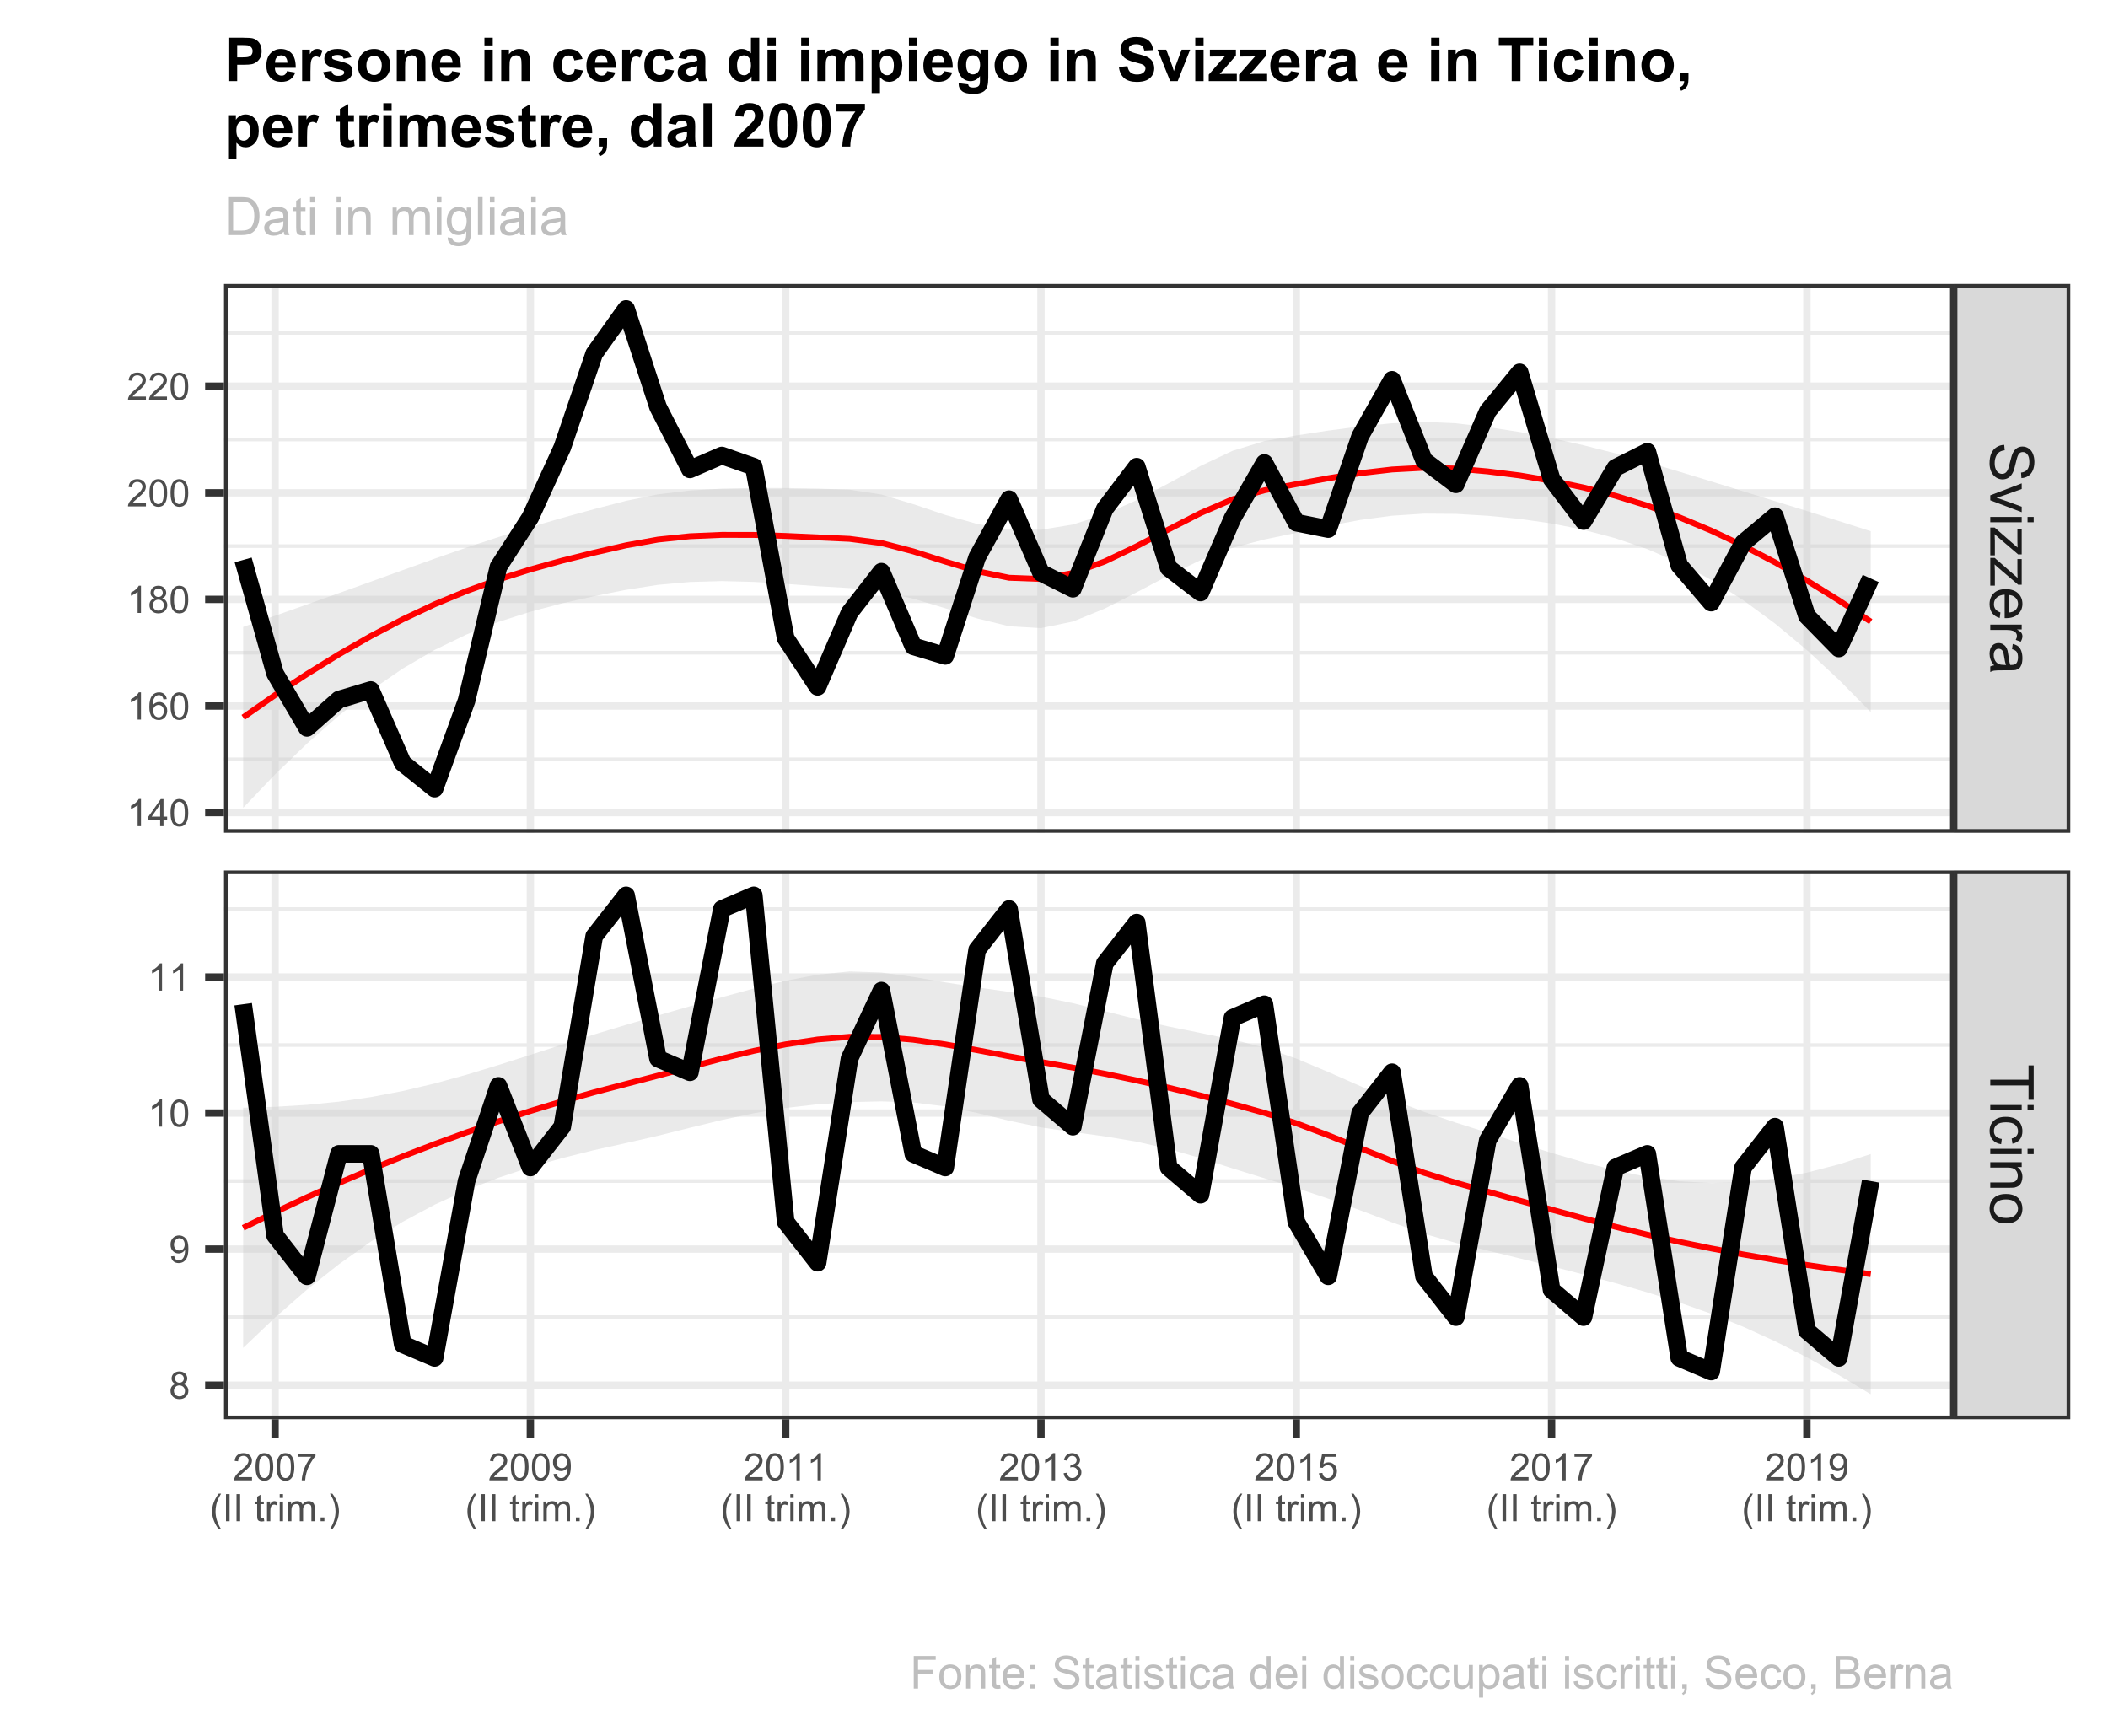 <?xml version="1.0" encoding="UTF-8"?>
<svg xmlns="http://www.w3.org/2000/svg" xmlns:xlink="http://www.w3.org/1999/xlink" width="306pt" height="252pt" viewBox="0 0 306 252" version="1.1">
<defs>
<g>
<symbol overflow="visible" id="glyph0-0">
<path style="stroke:none;" d="M 0 1.102 L 5.5 1.102 L 5.5 5.5 L 0 5.5 Z M 0.137 1.238 L 0.137 5.363 L 5.363 5.363 L 5.363 1.238 Z M 0.137 1.238 "/>
</symbol>
<symbol overflow="visible" id="glyph0-1">
<path style="stroke:none;" d="M 2.023 0.395 L 2.094 1.18 C 1.773 1.215 1.516 1.305 1.316 1.441 C 1.113 1.574 0.949 1.785 0.828 2.074 C 0.699 2.359 0.637 2.68 0.641 3.043 C 0.637 3.355 0.684 3.637 0.781 3.883 C 0.875 4.125 1.008 4.305 1.172 4.426 C 1.336 4.543 1.516 4.605 1.711 4.605 C 1.906 4.605 2.078 4.547 2.227 4.434 C 2.375 4.316 2.5 4.129 2.602 3.867 C 2.664 3.695 2.766 3.32 2.906 2.746 C 3.047 2.164 3.176 1.758 3.301 1.531 C 3.453 1.227 3.648 1.004 3.887 0.855 C 4.117 0.707 4.379 0.633 4.672 0.637 C 4.984 0.633 5.281 0.723 5.562 0.906 C 5.836 1.082 6.047 1.344 6.191 1.695 C 6.332 2.039 6.402 2.426 6.406 2.852 C 6.402 3.316 6.328 3.73 6.18 4.09 C 6.027 4.445 5.805 4.719 5.516 4.91 C 5.219 5.102 4.891 5.203 4.523 5.219 L 4.465 4.422 C 4.863 4.375 5.164 4.23 5.367 3.984 C 5.57 3.734 5.672 3.367 5.672 2.887 C 5.672 2.383 5.578 2.016 5.395 1.785 C 5.207 1.551 4.984 1.434 4.727 1.438 C 4.496 1.434 4.309 1.516 4.168 1.684 C 4.02 1.84 3.871 2.262 3.719 2.941 C 3.562 3.617 3.43 4.082 3.316 4.336 C 3.145 4.703 2.93 4.973 2.672 5.148 C 2.414 5.32 2.113 5.406 1.777 5.41 C 1.441 5.406 1.129 5.312 0.832 5.121 C 0.535 4.93 0.305 4.652 0.141 4.293 C -0.023 3.93 -0.105 3.527 -0.105 3.082 C -0.105 2.512 -0.023 2.031 0.141 1.648 C 0.305 1.258 0.555 0.957 0.891 0.742 C 1.223 0.52 1.598 0.402 2.023 0.395 Z M 2.023 0.395 "/>
</symbol>
<symbol overflow="visible" id="glyph0-2">
<path style="stroke:none;" d="M 0 1.848 L 4.562 0.113 L 4.562 0.93 L 1.832 1.906 C 1.531 2.008 1.223 2.105 0.91 2.199 C 1.148 2.266 1.438 2.363 1.777 2.488 L 4.562 3.5 L 4.562 4.297 L 0 2.57 Z M 0 1.848 "/>
</symbol>
<symbol overflow="visible" id="glyph0-3">
<path style="stroke:none;" d="M 5.41 0.586 L 6.301 0.586 L 6.301 1.359 L 5.41 1.359 Z M 0 0.586 L 4.562 0.586 L 4.562 1.359 L 0 1.359 Z M 0 0.586 "/>
</symbol>
<symbol overflow="visible" id="glyph0-4">
<path style="stroke:none;" d="M 0 0.172 L 0.629 0.172 L 3.961 3.078 C 3.945 2.742 3.938 2.453 3.938 2.203 L 3.938 0.344 L 4.562 0.344 L 4.562 4.074 L 4.051 4.074 L 1.156 1.602 L 0.629 1.125 C 0.652 1.469 0.668 1.793 0.668 2.102 L 0.668 4.211 L 0 4.211 Z M 0 0.172 "/>
</symbol>
<symbol overflow="visible" id="glyph0-5">
<path style="stroke:none;" d="M 1.469 3.703 L 1.371 4.504 C 0.902 4.375 0.539 4.141 0.285 3.801 C 0.027 3.461 -0.098 3.027 -0.102 2.496 C -0.098 1.828 0.102 1.297 0.512 0.906 C 0.918 0.512 1.496 0.316 2.242 0.32 C 3.008 0.316 3.605 0.516 4.031 0.914 C 4.453 1.309 4.664 1.82 4.668 2.453 C 4.664 3.059 4.457 3.555 4.043 3.945 C 3.629 4.328 3.043 4.523 2.289 4.527 C 2.242 4.523 2.176 4.523 2.086 4.523 L 2.086 1.121 C 1.582 1.145 1.195 1.289 0.93 1.547 C 0.66 1.801 0.527 2.117 0.531 2.5 C 0.527 2.781 0.602 3.023 0.754 3.227 C 0.902 3.426 1.141 3.586 1.469 3.703 Z M 2.719 1.164 L 2.719 3.711 C 3.102 3.672 3.387 3.578 3.582 3.422 C 3.879 3.172 4.031 2.852 4.031 2.461 C 4.031 2.105 3.91 1.805 3.672 1.566 C 3.434 1.32 3.117 1.188 2.719 1.164 Z M 2.719 1.164 "/>
</symbol>
<symbol overflow="visible" id="glyph0-6">
<path style="stroke:none;" d="M 0 0.57 L 4.562 0.57 L 4.562 1.266 L 3.871 1.266 C 4.191 1.445 4.406 1.609 4.512 1.758 C 4.613 1.906 4.664 2.07 4.668 2.254 C 4.664 2.516 4.582 2.781 4.418 3.051 L 3.699 2.785 C 3.809 2.59 3.867 2.402 3.867 2.219 C 3.867 2.047 3.816 1.895 3.715 1.762 C 3.613 1.625 3.473 1.527 3.293 1.473 C 3.016 1.383 2.715 1.34 2.391 1.344 L 0 1.344 Z M 0 0.57 "/>
</symbol>
<symbol overflow="visible" id="glyph0-7">
<path style="stroke:none;" d="M 0.562 3.559 C 0.32 3.27 0.148 2.996 0.047 2.73 C -0.051 2.465 -0.098 2.18 -0.102 1.879 C -0.098 1.375 0.02 0.988 0.266 0.719 C 0.508 0.449 0.82 0.316 1.203 0.316 C 1.422 0.316 1.629 0.367 1.816 0.469 C 2 0.57 2.148 0.703 2.262 0.867 C 2.371 1.031 2.453 1.215 2.516 1.426 C 2.551 1.574 2.59 1.805 2.629 2.113 C 2.703 2.734 2.793 3.195 2.895 3.492 C 3 3.492 3.066 3.492 3.098 3.496 C 3.41 3.492 3.633 3.418 3.766 3.277 C 3.938 3.074 4.023 2.781 4.027 2.398 C 4.023 2.031 3.961 1.762 3.836 1.59 C 3.707 1.414 3.48 1.289 3.16 1.207 L 3.262 0.449 C 3.582 0.516 3.844 0.629 4.043 0.789 C 4.242 0.945 4.395 1.172 4.504 1.473 C 4.609 1.77 4.664 2.117 4.668 2.508 C 4.664 2.898 4.617 3.215 4.527 3.457 C 4.434 3.699 4.32 3.879 4.184 3.996 C 4.043 4.109 3.867 4.188 3.656 4.238 C 3.523 4.258 3.285 4.27 2.945 4.273 L 1.914 4.273 C 1.191 4.27 0.734 4.289 0.547 4.324 C 0.352 4.355 0.172 4.418 0 4.52 L 0 3.711 C 0.16 3.629 0.348 3.578 0.562 3.559 Z M 2.289 3.492 C 2.172 3.211 2.074 2.789 2 2.23 C 1.949 1.91 1.898 1.684 1.844 1.555 C 1.785 1.422 1.699 1.32 1.59 1.25 C 1.477 1.176 1.355 1.141 1.227 1.145 C 1.016 1.141 0.844 1.219 0.707 1.379 C 0.57 1.531 0.504 1.762 0.504 2.062 C 0.504 2.359 0.566 2.621 0.699 2.855 C 0.824 3.086 1.004 3.258 1.234 3.367 C 1.406 3.449 1.664 3.492 2.008 3.492 Z M 2.289 3.492 "/>
</symbol>
<symbol overflow="visible" id="glyph0-8">
<path style="stroke:none;" d="M 0 2.281 L 5.555 2.281 L 5.555 0.207 L 6.301 0.207 L 6.301 5.199 L 5.555 5.199 L 5.555 3.117 L 0 3.117 Z M 0 2.281 "/>
</symbol>
<symbol overflow="visible" id="glyph0-9">
<path style="stroke:none;" d="M 1.672 3.559 L 1.574 4.32 C 1.047 4.234 0.637 4.023 0.34 3.68 C 0.047 3.336 -0.098 2.914 -0.102 2.418 C -0.098 1.793 0.102 1.293 0.508 0.914 C 0.914 0.531 1.5 0.34 2.266 0.344 C 2.754 0.34 3.184 0.422 3.559 0.586 C 3.926 0.75 4.203 0.996 4.391 1.332 C 4.57 1.664 4.664 2.027 4.668 2.422 C 4.664 2.914 4.539 3.32 4.289 3.641 C 4.039 3.953 3.684 4.156 3.223 4.246 L 3.105 3.492 C 3.41 3.422 3.641 3.293 3.797 3.113 C 3.953 2.926 4.031 2.707 4.031 2.453 C 4.031 2.059 3.891 1.742 3.609 1.5 C 3.328 1.258 2.887 1.137 2.285 1.137 C 1.672 1.137 1.227 1.254 0.949 1.492 C 0.668 1.723 0.527 2.027 0.531 2.41 C 0.527 2.711 0.621 2.965 0.809 3.172 C 0.996 3.371 1.281 3.5 1.672 3.559 Z M 1.672 3.559 "/>
</symbol>
<symbol overflow="visible" id="glyph0-10">
<path style="stroke:none;" d="M 0 0.578 L 4.562 0.578 L 4.562 1.277 L 3.914 1.277 C 4.414 1.609 4.664 2.09 4.668 2.727 C 4.664 3 4.613 3.254 4.52 3.484 C 4.418 3.715 4.289 3.887 4.129 4.004 C 3.969 4.113 3.777 4.195 3.559 4.246 C 3.41 4.273 3.16 4.289 2.805 4.289 L 0 4.289 L 0 3.516 L 2.777 3.516 C 3.09 3.516 3.324 3.484 3.484 3.426 C 3.637 3.363 3.762 3.258 3.855 3.105 C 3.949 2.949 3.996 2.77 3.996 2.566 C 3.996 2.234 3.891 1.949 3.68 1.711 C 3.469 1.469 3.07 1.348 2.492 1.352 L 0 1.352 Z M 0 0.578 "/>
</symbol>
<symbol overflow="visible" id="glyph0-11">
<path style="stroke:none;" d="M 2.281 0.293 C 3.125 0.293 3.754 0.527 4.16 0.996 C 4.496 1.387 4.664 1.863 4.668 2.434 C 4.664 3.059 4.457 3.57 4.051 3.969 C 3.637 4.363 3.07 4.562 2.348 4.566 C 1.758 4.562 1.297 4.477 0.961 4.301 C 0.625 4.125 0.363 3.867 0.176 3.535 C -0.008 3.195 -0.098 2.828 -0.102 2.434 C -0.098 1.789 0.102 1.273 0.512 0.883 C 0.918 0.488 1.508 0.293 2.281 0.293 Z M 2.281 1.086 C 1.695 1.082 1.258 1.211 0.969 1.469 C 0.672 1.723 0.527 2.043 0.531 2.434 C 0.527 2.812 0.672 3.133 0.969 3.391 C 1.258 3.645 1.707 3.773 2.309 3.773 C 2.871 3.773 3.297 3.645 3.59 3.387 C 3.879 3.129 4.023 2.809 4.027 2.434 C 4.023 2.043 3.879 1.723 3.594 1.469 C 3.301 1.211 2.863 1.082 2.281 1.086 Z M 2.281 1.086 "/>
</symbol>
<symbol overflow="visible" id="glyph1-0">
<path style="stroke:none;" d="M 0.688 0 L 0.688 -3.438 L 3.438 -3.438 L 3.438 0 Z M 0.773 -0.086 L 3.352 -0.086 L 3.352 -3.352 L 0.773 -3.352 Z M 0.773 -0.086 "/>
</symbol>
<symbol overflow="visible" id="glyph1-1">
<path style="stroke:none;" d="M 2.77 -0.465 L 2.77 0 L 0.168 0 C 0.16 -0.117 0.18 -0.227 0.223 -0.336 C 0.285 -0.508 0.391 -0.684 0.539 -0.859 C 0.688 -1.027 0.898 -1.227 1.172 -1.457 C 1.602 -1.805 1.891 -2.082 2.039 -2.289 C 2.188 -2.492 2.262 -2.688 2.266 -2.871 C 2.262 -3.059 2.191 -3.219 2.059 -3.355 C 1.918 -3.484 1.742 -3.551 1.523 -3.555 C 1.289 -3.551 1.102 -3.48 0.965 -3.344 C 0.824 -3.199 0.754 -3.004 0.754 -2.762 L 0.258 -2.812 C 0.289 -3.184 0.414 -3.465 0.641 -3.66 C 0.859 -3.852 1.16 -3.949 1.535 -3.953 C 1.91 -3.949 2.207 -3.844 2.43 -3.637 C 2.648 -3.426 2.758 -3.168 2.762 -2.859 C 2.758 -2.703 2.727 -2.547 2.664 -2.395 C 2.598 -2.242 2.492 -2.082 2.344 -1.914 C 2.195 -1.746 1.945 -1.516 1.602 -1.223 C 1.305 -0.977 1.117 -0.812 1.039 -0.727 C 0.953 -0.641 0.887 -0.551 0.836 -0.465 Z M 2.77 -0.465 "/>
</symbol>
<symbol overflow="visible" id="glyph1-2">
<path style="stroke:none;" d="M 0.227 -1.941 C 0.223 -2.402 0.27 -2.777 0.371 -3.066 C 0.465 -3.348 0.609 -3.566 0.797 -3.723 C 0.984 -3.871 1.223 -3.949 1.512 -3.953 C 1.723 -3.949 1.906 -3.906 2.066 -3.824 C 2.227 -3.738 2.359 -3.617 2.461 -3.457 C 2.562 -3.297 2.645 -3.102 2.707 -2.871 C 2.766 -2.641 2.793 -2.328 2.797 -1.941 C 2.793 -1.477 2.746 -1.105 2.652 -0.824 C 2.555 -0.539 2.414 -0.32 2.227 -0.164 C 2.039 -0.012 1.801 0.062 1.512 0.066 C 1.129 0.062 0.828 -0.07 0.617 -0.34 C 0.352 -0.668 0.223 -1.199 0.227 -1.941 Z M 0.727 -1.941 C 0.727 -1.293 0.801 -0.863 0.953 -0.652 C 1.102 -0.434 1.289 -0.328 1.512 -0.332 C 1.73 -0.328 1.914 -0.434 2.07 -0.652 C 2.219 -0.863 2.297 -1.293 2.297 -1.941 C 2.297 -2.586 2.219 -3.02 2.07 -3.234 C 1.914 -3.445 1.727 -3.551 1.508 -3.555 C 1.281 -3.551 1.105 -3.457 0.977 -3.27 C 0.809 -3.027 0.727 -2.582 0.727 -1.941 Z M 0.727 -1.941 "/>
</symbol>
<symbol overflow="visible" id="glyph1-3">
<path style="stroke:none;" d="M 0.262 -3.422 L 0.262 -3.887 L 2.809 -3.887 L 2.809 -3.512 C 2.555 -3.238 2.309 -2.883 2.062 -2.445 C 1.816 -2 1.625 -1.547 1.492 -1.082 C 1.395 -0.75 1.332 -0.391 1.309 0 L 0.812 0 C 0.816 -0.309 0.875 -0.68 0.992 -1.121 C 1.105 -1.559 1.273 -1.984 1.492 -2.391 C 1.707 -2.797 1.938 -3.141 2.188 -3.422 Z M 0.262 -3.422 "/>
</symbol>
<symbol overflow="visible" id="glyph1-4">
<path style="stroke:none;" d="M 1.285 1.156 C 1.016 0.816 0.793 0.426 0.609 -0.023 C 0.422 -0.473 0.328 -0.938 0.332 -1.426 C 0.328 -1.848 0.398 -2.258 0.539 -2.652 C 0.699 -3.102 0.945 -3.551 1.285 -4.004 L 1.633 -4.004 C 1.414 -3.629 1.27 -3.363 1.203 -3.207 C 1.09 -2.957 1.004 -2.699 0.945 -2.434 C 0.863 -2.094 0.824 -1.758 0.828 -1.422 C 0.824 -0.559 1.094 0.297 1.633 1.156 Z M 1.285 1.156 "/>
</symbol>
<symbol overflow="visible" id="glyph1-5">
<path style="stroke:none;" d="M 0.512 0 L 0.512 -3.938 L 1.035 -3.938 L 1.035 0 Z M 0.512 0 "/>
</symbol>
<symbol overflow="visible" id="glyph1-6">
<path style="stroke:none;" d=""/>
</symbol>
<symbol overflow="visible" id="glyph1-7">
<path style="stroke:none;" d="M 1.418 -0.434 L 1.488 -0.004 C 1.352 0.023 1.227 0.035 1.121 0.039 C 0.941 0.035 0.809 0.012 0.715 -0.043 C 0.617 -0.098 0.547 -0.172 0.512 -0.262 C 0.469 -0.352 0.449 -0.543 0.453 -0.836 L 0.453 -2.477 L 0.098 -2.477 L 0.098 -2.852 L 0.453 -2.852 L 0.453 -3.559 L 0.934 -3.848 L 0.934 -2.852 L 1.418 -2.852 L 1.418 -2.477 L 0.934 -2.477 L 0.934 -0.809 C 0.93 -0.668 0.938 -0.578 0.957 -0.543 C 0.973 -0.5 1 -0.469 1.039 -0.449 C 1.074 -0.422 1.133 -0.41 1.207 -0.414 C 1.258 -0.41 1.328 -0.418 1.418 -0.434 Z M 1.418 -0.434 "/>
</symbol>
<symbol overflow="visible" id="glyph1-8">
<path style="stroke:none;" d="M 0.355 0 L 0.355 -2.852 L 0.793 -2.852 L 0.793 -2.418 C 0.898 -2.617 1 -2.75 1.098 -2.82 C 1.191 -2.883 1.297 -2.918 1.41 -2.918 C 1.57 -2.918 1.734 -2.863 1.906 -2.762 L 1.742 -2.312 C 1.617 -2.379 1.5 -2.414 1.387 -2.418 C 1.277 -2.414 1.184 -2.383 1.102 -2.32 C 1.016 -2.258 0.953 -2.168 0.922 -2.059 C 0.863 -1.883 0.836 -1.695 0.84 -1.492 L 0.84 0 Z M 0.355 0 "/>
</symbol>
<symbol overflow="visible" id="glyph1-9">
<path style="stroke:none;" d="M 0.367 -3.383 L 0.367 -3.938 L 0.848 -3.938 L 0.848 -3.383 Z M 0.367 0 L 0.367 -2.852 L 0.848 -2.852 L 0.848 0 Z M 0.367 0 "/>
</symbol>
<symbol overflow="visible" id="glyph1-10">
<path style="stroke:none;" d="M 0.363 0 L 0.363 -2.852 L 0.797 -2.852 L 0.797 -2.453 C 0.883 -2.59 1 -2.703 1.152 -2.789 C 1.297 -2.875 1.465 -2.918 1.66 -2.918 C 1.867 -2.918 2.043 -2.871 2.18 -2.785 C 2.312 -2.691 2.406 -2.57 2.465 -2.418 C 2.688 -2.75 2.98 -2.918 3.348 -2.918 C 3.625 -2.918 3.844 -2.836 3.996 -2.68 C 4.148 -2.52 4.223 -2.281 4.227 -1.957 L 4.227 0 L 3.746 0 L 3.746 -1.797 C 3.742 -1.988 3.727 -2.129 3.699 -2.215 C 3.664 -2.301 3.609 -2.367 3.527 -2.418 C 3.445 -2.469 3.348 -2.496 3.238 -2.496 C 3.035 -2.496 2.867 -2.43 2.738 -2.297 C 2.602 -2.164 2.535 -1.949 2.539 -1.656 L 2.539 0 L 2.059 0 L 2.059 -1.852 C 2.055 -2.066 2.016 -2.227 1.938 -2.336 C 1.855 -2.441 1.727 -2.496 1.551 -2.496 C 1.414 -2.496 1.289 -2.457 1.172 -2.387 C 1.055 -2.312 0.969 -2.211 0.922 -2.074 C 0.867 -1.934 0.844 -1.734 0.848 -1.48 L 0.848 0 Z M 0.363 0 "/>
</symbol>
<symbol overflow="visible" id="glyph1-11">
<path style="stroke:none;" d="M 0.5 0 L 0.5 -0.551 L 1.051 -0.551 L 1.051 0 Z M 0.5 0 "/>
</symbol>
<symbol overflow="visible" id="glyph1-12">
<path style="stroke:none;" d="M 0.68 1.156 L 0.332 1.156 C 0.867 0.297 1.137 -0.559 1.137 -1.422 C 1.137 -1.758 1.098 -2.094 1.02 -2.426 C 0.957 -2.691 0.871 -2.949 0.766 -3.199 C 0.691 -3.359 0.547 -3.625 0.332 -4.004 L 0.68 -4.004 C 1.016 -3.551 1.262 -3.102 1.426 -2.652 C 1.559 -2.258 1.629 -1.848 1.633 -1.426 C 1.629 -0.938 1.535 -0.473 1.355 -0.023 C 1.168 0.426 0.945 0.816 0.68 1.156 Z M 0.68 1.156 "/>
</symbol>
<symbol overflow="visible" id="glyph1-13">
<path style="stroke:none;" d="M 0.301 -0.91 L 0.766 -0.953 C 0.801 -0.73 0.875 -0.57 0.988 -0.477 C 1.098 -0.375 1.242 -0.328 1.418 -0.332 C 1.566 -0.328 1.695 -0.363 1.809 -0.434 C 1.918 -0.5 2.008 -0.59 2.082 -0.703 C 2.152 -0.816 2.215 -0.969 2.262 -1.164 C 2.309 -1.355 2.332 -1.555 2.336 -1.758 C 2.332 -1.777 2.332 -1.809 2.332 -1.852 C 2.234 -1.695 2.102 -1.57 1.938 -1.477 C 1.77 -1.383 1.59 -1.336 1.395 -1.336 C 1.066 -1.336 0.789 -1.453 0.566 -1.688 C 0.336 -1.922 0.223 -2.234 0.227 -2.625 C 0.223 -3.023 0.34 -3.344 0.578 -3.586 C 0.812 -3.828 1.109 -3.949 1.465 -3.953 C 1.723 -3.949 1.957 -3.879 2.168 -3.746 C 2.379 -3.605 2.539 -3.41 2.652 -3.156 C 2.758 -2.898 2.812 -2.531 2.816 -2.051 C 2.812 -1.543 2.758 -1.141 2.652 -0.844 C 2.539 -0.547 2.375 -0.32 2.164 -0.164 C 1.945 -0.012 1.695 0.062 1.406 0.066 C 1.098 0.062 0.844 -0.02 0.652 -0.188 C 0.453 -0.359 0.336 -0.598 0.301 -0.91 Z M 2.281 -2.648 C 2.277 -2.922 2.203 -3.141 2.059 -3.309 C 1.906 -3.469 1.73 -3.551 1.523 -3.555 C 1.309 -3.551 1.121 -3.461 0.965 -3.289 C 0.805 -3.109 0.727 -2.883 0.727 -2.609 C 0.727 -2.352 0.801 -2.148 0.953 -1.996 C 1.102 -1.836 1.289 -1.758 1.512 -1.762 C 1.734 -1.758 1.918 -1.836 2.062 -1.996 C 2.207 -2.148 2.277 -2.367 2.281 -2.648 Z M 2.281 -2.648 "/>
</symbol>
<symbol overflow="visible" id="glyph1-14">
<path style="stroke:none;" d="M 2.051 0 L 1.566 0 L 1.566 -3.082 C 1.445 -2.969 1.293 -2.855 1.105 -2.746 C 0.914 -2.633 0.746 -2.551 0.598 -2.496 L 0.598 -2.965 C 0.867 -3.09 1.102 -3.242 1.305 -3.426 C 1.504 -3.605 1.648 -3.781 1.738 -3.953 L 2.051 -3.953 Z M 2.051 0 "/>
</symbol>
<symbol overflow="visible" id="glyph1-15">
<path style="stroke:none;" d="M 0.23 -1.039 L 0.715 -1.105 C 0.77 -0.828 0.863 -0.629 0.996 -0.512 C 1.129 -0.387 1.289 -0.328 1.484 -0.332 C 1.711 -0.328 1.906 -0.406 2.062 -0.566 C 2.219 -0.723 2.297 -0.918 2.297 -1.152 C 2.297 -1.371 2.223 -1.555 2.078 -1.699 C 1.93 -1.844 1.746 -1.914 1.523 -1.918 C 1.43 -1.914 1.316 -1.898 1.184 -1.863 L 1.238 -2.289 C 1.266 -2.281 1.293 -2.277 1.316 -2.281 C 1.52 -2.277 1.703 -2.332 1.871 -2.441 C 2.031 -2.547 2.113 -2.715 2.117 -2.941 C 2.113 -3.117 2.055 -3.262 1.938 -3.379 C 1.816 -3.492 1.66 -3.551 1.473 -3.555 C 1.281 -3.551 1.125 -3.492 1.004 -3.379 C 0.875 -3.258 0.797 -3.082 0.762 -2.848 L 0.281 -2.934 C 0.336 -3.254 0.469 -3.504 0.68 -3.684 C 0.891 -3.859 1.152 -3.949 1.465 -3.953 C 1.676 -3.949 1.871 -3.902 2.055 -3.812 C 2.234 -3.719 2.375 -3.594 2.473 -3.438 C 2.566 -3.277 2.613 -3.109 2.617 -2.93 C 2.613 -2.758 2.566 -2.602 2.48 -2.465 C 2.387 -2.324 2.254 -2.215 2.074 -2.133 C 2.305 -2.078 2.484 -1.965 2.613 -1.797 C 2.742 -1.625 2.805 -1.414 2.809 -1.164 C 2.805 -0.816 2.68 -0.523 2.434 -0.289 C 2.18 -0.047 1.863 0.07 1.484 0.07 C 1.133 0.07 0.848 -0.031 0.621 -0.238 C 0.395 -0.441 0.262 -0.707 0.23 -1.039 Z M 0.23 -1.039 "/>
</symbol>
<symbol overflow="visible" id="glyph1-16">
<path style="stroke:none;" d="M 0.227 -1.031 L 0.734 -1.074 C 0.77 -0.824 0.859 -0.641 0.996 -0.516 C 1.133 -0.391 1.297 -0.328 1.492 -0.332 C 1.723 -0.328 1.918 -0.414 2.082 -0.594 C 2.238 -0.766 2.32 -1 2.324 -1.293 C 2.32 -1.566 2.242 -1.785 2.09 -1.945 C 1.934 -2.102 1.73 -2.18 1.484 -2.184 C 1.324 -2.18 1.184 -2.145 1.062 -2.078 C 0.934 -2.004 0.836 -1.91 0.77 -1.801 L 0.312 -1.859 L 0.695 -3.883 L 2.652 -3.883 L 2.652 -3.422 L 1.082 -3.422 L 0.871 -2.363 C 1.105 -2.523 1.352 -2.605 1.613 -2.609 C 1.953 -2.605 2.246 -2.488 2.484 -2.25 C 2.719 -2.012 2.836 -1.707 2.84 -1.336 C 2.836 -0.977 2.73 -0.668 2.527 -0.41 C 2.27 -0.094 1.926 0.062 1.492 0.066 C 1.133 0.062 0.84 -0.035 0.617 -0.234 C 0.387 -0.434 0.258 -0.699 0.227 -1.031 Z M 0.227 -1.031 "/>
</symbol>
<symbol overflow="visible" id="glyph1-17">
<path style="stroke:none;" d="M 1.777 0 L 1.777 -0.941 L 0.07 -0.941 L 0.07 -1.387 L 1.867 -3.938 L 2.262 -3.938 L 2.262 -1.387 L 2.793 -1.387 L 2.793 -0.941 L 2.262 -0.941 L 2.262 0 Z M 1.777 -1.387 L 1.777 -3.16 L 0.547 -1.387 Z M 1.777 -1.387 "/>
</symbol>
<symbol overflow="visible" id="glyph1-18">
<path style="stroke:none;" d="M 2.738 -2.973 L 2.258 -2.934 C 2.211 -3.121 2.152 -3.258 2.074 -3.348 C 1.941 -3.48 1.777 -3.551 1.59 -3.555 C 1.434 -3.551 1.301 -3.508 1.184 -3.426 C 1.031 -3.312 0.91 -3.152 0.824 -2.941 C 0.734 -2.727 0.688 -2.422 0.688 -2.031 C 0.801 -2.207 0.945 -2.34 1.113 -2.426 C 1.281 -2.512 1.457 -2.555 1.645 -2.555 C 1.961 -2.555 2.234 -2.434 2.465 -2.199 C 2.688 -1.957 2.801 -1.652 2.805 -1.277 C 2.801 -1.027 2.746 -0.797 2.645 -0.586 C 2.535 -0.375 2.391 -0.211 2.207 -0.102 C 2.02 0.012 1.809 0.062 1.574 0.066 C 1.168 0.062 0.84 -0.082 0.586 -0.375 C 0.332 -0.672 0.203 -1.16 0.207 -1.844 C 0.203 -2.602 0.344 -3.152 0.629 -3.5 C 0.871 -3.797 1.203 -3.949 1.621 -3.953 C 1.93 -3.949 2.184 -3.863 2.379 -3.691 C 2.574 -3.52 2.691 -3.277 2.738 -2.973 Z M 0.762 -1.277 C 0.762 -1.109 0.797 -0.949 0.867 -0.797 C 0.938 -0.645 1.035 -0.527 1.164 -0.449 C 1.289 -0.367 1.422 -0.328 1.566 -0.332 C 1.766 -0.328 1.941 -0.41 2.09 -0.578 C 2.234 -0.738 2.309 -0.961 2.312 -1.25 C 2.309 -1.516 2.234 -1.73 2.094 -1.891 C 1.945 -2.043 1.766 -2.121 1.547 -2.125 C 1.328 -2.121 1.141 -2.043 0.988 -1.891 C 0.836 -1.73 0.762 -1.527 0.762 -1.277 Z M 0.762 -1.277 "/>
</symbol>
<symbol overflow="visible" id="glyph1-19">
<path style="stroke:none;" d="M 0.973 -2.137 C 0.77 -2.207 0.621 -2.312 0.527 -2.449 C 0.43 -2.582 0.379 -2.742 0.383 -2.938 C 0.379 -3.219 0.484 -3.461 0.691 -3.66 C 0.895 -3.852 1.168 -3.949 1.512 -3.953 C 1.855 -3.949 2.129 -3.848 2.34 -3.652 C 2.547 -3.449 2.652 -3.207 2.656 -2.926 C 2.652 -2.738 2.605 -2.582 2.512 -2.449 C 2.414 -2.312 2.27 -2.207 2.074 -2.137 C 2.316 -2.055 2.5 -1.926 2.625 -1.754 C 2.75 -1.574 2.812 -1.367 2.816 -1.125 C 2.812 -0.789 2.691 -0.504 2.457 -0.277 C 2.215 -0.047 1.902 0.062 1.52 0.066 C 1.129 0.062 0.816 -0.047 0.578 -0.277 C 0.34 -0.504 0.223 -0.793 0.223 -1.141 C 0.223 -1.395 0.285 -1.609 0.418 -1.781 C 0.543 -1.953 0.73 -2.07 0.973 -2.137 Z M 0.875 -2.953 C 0.871 -2.766 0.934 -2.613 1.055 -2.496 C 1.172 -2.379 1.328 -2.32 1.523 -2.32 C 1.707 -2.32 1.859 -2.379 1.98 -2.496 C 2.098 -2.613 2.156 -2.754 2.16 -2.926 C 2.156 -3.098 2.094 -3.246 1.977 -3.371 C 1.852 -3.488 1.699 -3.551 1.516 -3.555 C 1.332 -3.551 1.18 -3.492 1.059 -3.379 C 0.934 -3.258 0.871 -3.117 0.875 -2.953 Z M 0.719 -1.137 C 0.715 -0.996 0.746 -0.859 0.816 -0.734 C 0.879 -0.602 0.977 -0.504 1.105 -0.438 C 1.234 -0.363 1.375 -0.328 1.523 -0.332 C 1.754 -0.328 1.945 -0.402 2.098 -0.555 C 2.246 -0.699 2.32 -0.887 2.324 -1.121 C 2.32 -1.348 2.242 -1.539 2.09 -1.695 C 1.934 -1.844 1.738 -1.922 1.508 -1.926 C 1.277 -1.922 1.09 -1.848 0.941 -1.699 C 0.789 -1.547 0.715 -1.359 0.719 -1.137 Z M 0.719 -1.137 "/>
</symbol>
<symbol overflow="visible" id="glyph2-0">
<path style="stroke:none;" d="M 0.961 0 L 0.961 -4.812 L 4.812 -4.812 L 4.812 0 Z M 1.082 -0.121 L 4.691 -0.121 L 4.691 -4.691 L 1.082 -4.691 Z M 1.082 -0.121 "/>
</symbol>
<symbol overflow="visible" id="glyph2-1">
<path style="stroke:none;" d="M 0.594 0 L 0.594 -5.512 L 2.492 -5.512 C 2.918 -5.508 3.246 -5.48 3.473 -5.434 C 3.789 -5.355 4.059 -5.227 4.281 -5.039 C 4.57 -4.789 4.789 -4.473 4.934 -4.094 C 5.078 -3.711 5.148 -3.273 5.152 -2.785 C 5.148 -2.363 5.102 -1.992 5.004 -1.672 C 4.906 -1.344 4.781 -1.078 4.629 -0.867 C 4.473 -0.656 4.305 -0.488 4.125 -0.367 C 3.945 -0.246 3.727 -0.156 3.469 -0.094 C 3.211 -0.031 2.914 0 2.582 0 Z M 1.324 -0.652 L 2.5 -0.652 C 2.863 -0.648 3.148 -0.684 3.355 -0.75 C 3.559 -0.816 3.723 -0.91 3.852 -1.039 C 4.02 -1.207 4.156 -1.441 4.254 -1.734 C 4.348 -2.023 4.395 -2.375 4.398 -2.797 C 4.395 -3.367 4.301 -3.812 4.113 -4.125 C 3.926 -4.434 3.695 -4.641 3.426 -4.75 C 3.227 -4.824 2.91 -4.863 2.48 -4.863 L 1.324 -4.863 Z M 1.324 -0.652 "/>
</symbol>
<symbol overflow="visible" id="glyph2-2">
<path style="stroke:none;" d="M 3.113 -0.492 C 2.859 -0.277 2.621 -0.125 2.391 -0.039 C 2.156 0.047 1.906 0.086 1.645 0.09 C 1.203 0.086 0.863 -0.016 0.629 -0.23 C 0.391 -0.441 0.273 -0.719 0.277 -1.055 C 0.273 -1.25 0.32 -1.426 0.41 -1.59 C 0.5 -1.746 0.617 -1.875 0.762 -1.977 C 0.902 -2.07 1.062 -2.145 1.25 -2.199 C 1.379 -2.23 1.582 -2.266 1.852 -2.301 C 2.395 -2.363 2.797 -2.441 3.059 -2.535 C 3.059 -2.625 3.059 -2.684 3.059 -2.711 C 3.059 -2.984 2.992 -3.18 2.867 -3.293 C 2.691 -3.445 2.438 -3.52 2.098 -3.523 C 1.777 -3.52 1.539 -3.465 1.391 -3.355 C 1.234 -3.242 1.125 -3.043 1.055 -2.762 L 0.395 -2.855 C 0.449 -3.133 0.551 -3.363 0.691 -3.539 C 0.828 -3.711 1.027 -3.844 1.289 -3.941 C 1.547 -4.031 1.848 -4.078 2.195 -4.082 C 2.535 -4.078 2.812 -4.039 3.027 -3.961 C 3.238 -3.883 3.395 -3.781 3.496 -3.66 C 3.594 -3.535 3.664 -3.383 3.707 -3.199 C 3.727 -3.082 3.738 -2.871 3.742 -2.574 L 3.742 -1.672 C 3.738 -1.039 3.754 -0.645 3.785 -0.48 C 3.812 -0.312 3.867 -0.152 3.957 0 L 3.25 0 C 3.176 -0.141 3.129 -0.305 3.113 -0.492 Z M 3.059 -2.004 C 2.809 -1.902 2.438 -1.816 1.953 -1.75 C 1.672 -1.707 1.477 -1.66 1.359 -1.613 C 1.242 -1.559 1.152 -1.488 1.094 -1.395 C 1.027 -1.297 0.996 -1.188 1 -1.07 C 0.996 -0.887 1.062 -0.738 1.203 -0.621 C 1.336 -0.5 1.539 -0.438 1.805 -0.441 C 2.062 -0.438 2.293 -0.496 2.5 -0.609 C 2.699 -0.723 2.848 -0.879 2.949 -1.078 C 3.02 -1.23 3.059 -1.453 3.059 -1.754 Z M 3.059 -2.004 "/>
</symbol>
<symbol overflow="visible" id="glyph2-3">
<path style="stroke:none;" d="M 1.984 -0.605 L 2.082 -0.008 C 1.887 0.031 1.719 0.047 1.57 0.051 C 1.324 0.047 1.133 0.012 1 -0.062 C 0.863 -0.137 0.77 -0.238 0.715 -0.367 C 0.66 -0.492 0.633 -0.758 0.633 -1.168 L 0.633 -3.465 L 0.137 -3.465 L 0.137 -3.992 L 0.633 -3.992 L 0.633 -4.98 L 1.305 -5.387 L 1.305 -3.992 L 1.984 -3.992 L 1.984 -3.465 L 1.305 -3.465 L 1.305 -1.133 C 1.301 -0.938 1.312 -0.812 1.34 -0.758 C 1.359 -0.699 1.398 -0.656 1.457 -0.625 C 1.508 -0.59 1.586 -0.574 1.688 -0.578 C 1.762 -0.574 1.859 -0.582 1.984 -0.605 Z M 1.984 -0.605 "/>
</symbol>
<symbol overflow="visible" id="glyph2-4">
<path style="stroke:none;" d="M 0.512 -4.734 L 0.512 -5.512 L 1.188 -5.512 L 1.188 -4.734 Z M 0.512 0 L 0.512 -3.992 L 1.188 -3.992 L 1.188 0 Z M 0.512 0 "/>
</symbol>
<symbol overflow="visible" id="glyph2-5">
<path style="stroke:none;" d=""/>
</symbol>
<symbol overflow="visible" id="glyph2-6">
<path style="stroke:none;" d="M 0.508 0 L 0.508 -3.992 L 1.117 -3.992 L 1.117 -3.426 C 1.406 -3.859 1.828 -4.078 2.387 -4.082 C 2.625 -4.078 2.848 -4.035 3.051 -3.953 C 3.25 -3.863 3.402 -3.75 3.504 -3.613 C 3.605 -3.469 3.676 -3.301 3.715 -3.113 C 3.738 -2.984 3.75 -2.766 3.754 -2.457 L 3.754 0 L 3.074 0 L 3.074 -2.43 C 3.07 -2.703 3.043 -2.91 2.996 -3.047 C 2.941 -3.184 2.848 -3.293 2.715 -3.375 C 2.578 -3.453 2.422 -3.492 2.246 -3.496 C 1.953 -3.492 1.703 -3.402 1.496 -3.223 C 1.285 -3.039 1.184 -2.691 1.184 -2.18 L 1.184 0 Z M 0.508 0 "/>
</symbol>
<symbol overflow="visible" id="glyph2-7">
<path style="stroke:none;" d="M 0.508 0 L 0.508 -3.992 L 1.113 -3.992 L 1.113 -3.434 C 1.238 -3.629 1.402 -3.785 1.613 -3.902 C 1.816 -4.02 2.055 -4.078 2.324 -4.082 C 2.617 -4.078 2.859 -4.016 3.051 -3.898 C 3.238 -3.773 3.371 -3.602 3.453 -3.383 C 3.766 -3.844 4.176 -4.078 4.684 -4.082 C 5.074 -4.078 5.379 -3.969 5.598 -3.754 C 5.809 -3.531 5.918 -3.195 5.918 -2.742 L 5.918 0 L 5.246 0 L 5.246 -2.516 C 5.242 -2.781 5.223 -2.977 5.18 -3.098 C 5.133 -3.215 5.051 -3.312 4.938 -3.387 C 4.82 -3.457 4.688 -3.492 4.535 -3.496 C 4.254 -3.492 4.02 -3.398 3.836 -3.215 C 3.648 -3.027 3.555 -2.73 3.559 -2.32 L 3.559 0 L 2.879 0 L 2.879 -2.594 C 2.875 -2.895 2.82 -3.121 2.715 -3.27 C 2.602 -3.418 2.422 -3.492 2.172 -3.496 C 1.98 -3.492 1.805 -3.441 1.645 -3.344 C 1.48 -3.242 1.363 -3.098 1.293 -2.906 C 1.219 -2.711 1.184 -2.43 1.184 -2.07 L 1.184 0 Z M 0.508 0 "/>
</symbol>
<symbol overflow="visible" id="glyph2-8">
<path style="stroke:none;" d="M 0.383 0.332 L 1.043 0.43 C 1.066 0.629 1.141 0.777 1.27 0.871 C 1.438 0.992 1.668 1.055 1.957 1.059 C 2.27 1.055 2.512 0.992 2.684 0.871 C 2.855 0.742 2.969 0.566 3.031 0.348 C 3.062 0.207 3.078 -0.078 3.078 -0.523 C 2.781 -0.172 2.414 0 1.973 0 C 1.422 0 0.996 -0.195 0.699 -0.594 C 0.395 -0.984 0.246 -1.461 0.25 -2.02 C 0.246 -2.398 0.312 -2.75 0.453 -3.074 C 0.586 -3.395 0.789 -3.645 1.055 -3.82 C 1.316 -3.992 1.621 -4.078 1.977 -4.082 C 2.445 -4.078 2.836 -3.887 3.145 -3.512 L 3.145 -3.992 L 3.766 -3.992 L 3.766 -0.543 C 3.762 0.078 3.699 0.516 3.574 0.777 C 3.449 1.035 3.246 1.242 2.973 1.395 C 2.695 1.543 2.359 1.617 1.961 1.621 C 1.484 1.617 1.102 1.508 0.809 1.297 C 0.512 1.078 0.367 0.758 0.383 0.332 Z M 0.945 -2.066 C 0.941 -1.539 1.047 -1.156 1.254 -0.918 C 1.461 -0.676 1.723 -0.555 2.039 -0.559 C 2.348 -0.555 2.605 -0.676 2.82 -0.918 C 3.027 -1.156 3.133 -1.531 3.137 -2.047 C 3.133 -2.531 3.023 -2.898 2.809 -3.148 C 2.59 -3.395 2.332 -3.52 2.027 -3.523 C 1.723 -3.52 1.465 -3.398 1.258 -3.156 C 1.047 -2.91 0.941 -2.547 0.945 -2.066 Z M 0.945 -2.066 "/>
</symbol>
<symbol overflow="visible" id="glyph2-9">
<path style="stroke:none;" d="M 0.492 0 L 0.492 -5.512 L 1.168 -5.512 L 1.168 0 Z M 0.492 0 "/>
</symbol>
<symbol overflow="visible" id="glyph3-0">
<path style="stroke:none;" d="M 1.102 0 L 1.102 -5.5 L 5.5 -5.5 L 5.5 0 Z M 1.238 -0.137 L 5.363 -0.137 L 5.363 -5.363 L 1.238 -5.363 Z M 1.238 -0.137 "/>
</symbol>
<symbol overflow="visible" id="glyph3-1">
<path style="stroke:none;" d="M 0.641 0 L 0.641 -6.301 L 2.68 -6.301 C 3.449 -6.297 3.957 -6.266 4.195 -6.203 C 4.555 -6.105 4.855 -5.898 5.098 -5.586 C 5.34 -5.266 5.461 -4.859 5.465 -4.359 C 5.461 -3.973 5.391 -3.648 5.254 -3.387 C 5.109 -3.121 4.93 -2.914 4.719 -2.766 C 4.5 -2.613 4.281 -2.512 4.062 -2.465 C 3.754 -2.402 3.316 -2.371 2.742 -2.375 L 1.914 -2.375 L 1.914 0 Z M 1.914 -5.234 L 1.914 -3.445 L 2.609 -3.445 C 3.105 -3.445 3.441 -3.477 3.613 -3.543 C 3.781 -3.609 3.914 -3.715 4.012 -3.855 C 4.105 -3.996 4.152 -4.156 4.156 -4.344 C 4.152 -4.57 4.086 -4.762 3.953 -4.91 C 3.816 -5.059 3.645 -5.152 3.441 -5.191 C 3.285 -5.219 2.98 -5.23 2.527 -5.234 Z M 1.914 -5.234 "/>
</symbol>
<symbol overflow="visible" id="glyph3-2">
<path style="stroke:none;" d="M 3.273 -1.453 L 4.477 -1.25 C 4.32 -0.805 4.074 -0.469 3.746 -0.242 C 3.41 -0.012 2.992 0.098 2.492 0.102 C 1.695 0.098 1.109 -0.156 0.73 -0.676 C 0.43 -1.086 0.281 -1.609 0.281 -2.246 C 0.281 -3 0.477 -3.594 0.871 -4.023 C 1.266 -4.449 1.766 -4.664 2.371 -4.668 C 3.047 -4.664 3.582 -4.438 3.977 -3.992 C 4.367 -3.539 4.555 -2.855 4.543 -1.934 L 1.516 -1.934 C 1.523 -1.574 1.621 -1.293 1.809 -1.098 C 1.992 -0.895 2.223 -0.797 2.504 -0.801 C 2.691 -0.797 2.852 -0.848 2.98 -0.953 C 3.109 -1.055 3.207 -1.223 3.273 -1.453 Z M 3.344 -2.672 C 3.332 -3.02 3.242 -3.285 3.074 -3.469 C 2.898 -3.648 2.688 -3.738 2.445 -3.742 C 2.18 -3.738 1.965 -3.641 1.793 -3.453 C 1.621 -3.258 1.535 -3 1.539 -2.672 Z M 3.344 -2.672 "/>
</symbol>
<symbol overflow="visible" id="glyph3-3">
<path style="stroke:none;" d="M 1.789 0 L 0.578 0 L 0.578 -4.562 L 1.703 -4.562 L 1.703 -3.914 C 1.891 -4.219 2.062 -4.418 2.219 -4.52 C 2.371 -4.613 2.547 -4.664 2.742 -4.668 C 3.016 -4.664 3.277 -4.586 3.535 -4.438 L 3.164 -3.387 C 2.961 -3.516 2.77 -3.578 2.594 -3.582 C 2.426 -3.578 2.281 -3.531 2.164 -3.441 C 2.043 -3.348 1.953 -3.18 1.887 -2.938 C 1.82 -2.691 1.785 -2.184 1.789 -1.41 Z M 1.789 0 "/>
</symbol>
<symbol overflow="visible" id="glyph3-4">
<path style="stroke:none;" d="M 0.207 -1.301 L 1.418 -1.488 C 1.469 -1.25 1.57 -1.07 1.73 -0.949 C 1.887 -0.828 2.109 -0.766 2.395 -0.77 C 2.703 -0.766 2.938 -0.824 3.098 -0.941 C 3.203 -1.02 3.258 -1.125 3.258 -1.262 C 3.258 -1.352 3.227 -1.43 3.172 -1.492 C 3.109 -1.547 2.977 -1.598 2.766 -1.648 C 1.789 -1.859 1.172 -2.059 0.914 -2.238 C 0.555 -2.484 0.375 -2.824 0.375 -3.266 C 0.375 -3.656 0.531 -3.988 0.844 -4.262 C 1.156 -4.527 1.637 -4.664 2.293 -4.668 C 2.914 -4.664 3.379 -4.562 3.684 -4.359 C 3.984 -4.156 4.195 -3.855 4.312 -3.461 L 3.176 -3.25 C 3.125 -3.426 3.031 -3.562 2.898 -3.656 C 2.762 -3.75 2.566 -3.797 2.316 -3.797 C 1.996 -3.797 1.77 -3.75 1.633 -3.664 C 1.539 -3.598 1.492 -3.52 1.496 -3.422 C 1.492 -3.336 1.535 -3.262 1.617 -3.203 C 1.723 -3.121 2.098 -3.008 2.742 -2.859 C 3.383 -2.711 3.832 -2.531 4.09 -2.324 C 4.34 -2.109 4.465 -1.809 4.469 -1.426 C 4.465 -1.004 4.289 -0.645 3.945 -0.348 C 3.594 -0.047 3.078 0.098 2.395 0.102 C 1.77 0.098 1.277 -0.023 0.918 -0.273 C 0.555 -0.523 0.316 -0.867 0.207 -1.301 Z M 0.207 -1.301 "/>
</symbol>
<symbol overflow="visible" id="glyph3-5">
<path style="stroke:none;" d="M 0.352 -2.348 C 0.352 -2.746 0.449 -3.133 0.648 -3.512 C 0.844 -3.883 1.125 -4.172 1.488 -4.371 C 1.848 -4.566 2.25 -4.664 2.703 -4.668 C 3.391 -4.664 3.957 -4.438 4.398 -3.992 C 4.84 -3.539 5.062 -2.973 5.062 -2.293 C 5.062 -1.598 4.84 -1.027 4.395 -0.578 C 3.949 -0.125 3.387 0.098 2.711 0.102 C 2.293 0.098 1.895 0.008 1.516 -0.18 C 1.133 -0.367 0.844 -0.645 0.648 -1.012 C 0.449 -1.375 0.352 -1.82 0.352 -2.348 Z M 1.59 -2.281 C 1.586 -1.824 1.695 -1.48 1.91 -1.242 C 2.125 -1 2.391 -0.879 2.707 -0.883 C 3.02 -0.879 3.281 -1 3.5 -1.242 C 3.711 -1.48 3.82 -1.828 3.82 -2.289 C 3.82 -2.734 3.711 -3.078 3.5 -3.32 C 3.281 -3.559 3.02 -3.68 2.707 -3.684 C 2.391 -3.68 2.125 -3.559 1.91 -3.32 C 1.695 -3.078 1.586 -2.73 1.59 -2.281 Z M 1.59 -2.281 "/>
</symbol>
<symbol overflow="visible" id="glyph3-6">
<path style="stroke:none;" d="M 4.781 0 L 3.574 0 L 3.574 -2.328 C 3.574 -2.816 3.547 -3.137 3.496 -3.285 C 3.445 -3.43 3.363 -3.543 3.246 -3.621 C 3.129 -3.699 2.988 -3.738 2.828 -3.742 C 2.617 -3.738 2.43 -3.68 2.266 -3.57 C 2.098 -3.453 1.984 -3.301 1.922 -3.113 C 1.859 -2.922 1.828 -2.574 1.832 -2.066 L 1.832 0 L 0.625 0 L 0.625 -4.562 L 1.746 -4.562 L 1.746 -3.895 C 2.145 -4.406 2.645 -4.664 3.25 -4.668 C 3.512 -4.664 3.754 -4.617 3.977 -4.523 C 4.195 -4.426 4.363 -4.301 4.477 -4.156 C 4.59 -4.004 4.668 -3.836 4.715 -3.648 C 4.758 -3.457 4.781 -3.188 4.781 -2.836 Z M 4.781 0 "/>
</symbol>
<symbol overflow="visible" id="glyph3-7">
<path style="stroke:none;" d=""/>
</symbol>
<symbol overflow="visible" id="glyph3-8">
<path style="stroke:none;" d="M 0.633 -5.184 L 0.633 -6.301 L 1.84 -6.301 L 1.84 -5.184 Z M 0.633 0 L 0.633 -4.562 L 1.84 -4.562 L 1.84 0 Z M 0.633 0 "/>
</symbol>
<symbol overflow="visible" id="glyph3-9">
<path style="stroke:none;" d="M 4.609 -3.215 L 3.422 -3 C 3.379 -3.234 3.285 -3.41 3.145 -3.535 C 3 -3.652 2.816 -3.715 2.594 -3.719 C 2.293 -3.715 2.055 -3.609 1.875 -3.406 C 1.695 -3.195 1.605 -2.848 1.605 -2.363 C 1.605 -1.816 1.695 -1.434 1.879 -1.215 C 2.059 -0.988 2.305 -0.879 2.613 -0.883 C 2.84 -0.879 3.027 -0.945 3.176 -1.078 C 3.32 -1.207 3.422 -1.43 3.484 -1.75 L 4.672 -1.547 C 4.543 -1 4.309 -0.586 3.961 -0.312 C 3.609 -0.035 3.141 0.098 2.555 0.102 C 1.887 0.098 1.355 -0.109 0.961 -0.527 C 0.562 -0.949 0.363 -1.531 0.367 -2.277 C 0.363 -3.027 0.562 -3.613 0.961 -4.035 C 1.359 -4.453 1.898 -4.664 2.578 -4.668 C 3.133 -4.664 3.574 -4.543 3.902 -4.309 C 4.23 -4.066 4.465 -3.703 4.609 -3.215 Z M 4.609 -3.215 "/>
</symbol>
<symbol overflow="visible" id="glyph3-10">
<path style="stroke:none;" d="M 1.535 -3.172 L 0.438 -3.367 C 0.559 -3.809 0.77 -4.137 1.074 -4.348 C 1.371 -4.559 1.82 -4.664 2.414 -4.668 C 2.953 -4.664 3.352 -4.602 3.617 -4.477 C 3.875 -4.348 4.062 -4.184 4.172 -3.988 C 4.281 -3.789 4.336 -3.43 4.336 -2.91 L 4.324 -1.5 C 4.324 -1.098 4.34 -0.801 4.379 -0.613 C 4.414 -0.422 4.488 -0.219 4.598 0 L 3.402 0 C 3.367 -0.078 3.328 -0.195 3.289 -0.355 C 3.266 -0.426 3.254 -0.473 3.246 -0.5 C 3.035 -0.297 2.812 -0.148 2.582 -0.047 C 2.344 0.051 2.094 0.098 1.832 0.102 C 1.359 0.098 0.988 -0.023 0.719 -0.277 C 0.445 -0.527 0.309 -0.852 0.312 -1.246 C 0.309 -1.5 0.371 -1.73 0.496 -1.934 C 0.617 -2.137 0.789 -2.289 1.016 -2.398 C 1.234 -2.504 1.555 -2.598 1.977 -2.68 C 2.539 -2.781 2.93 -2.883 3.148 -2.977 L 3.148 -3.098 C 3.145 -3.328 3.09 -3.492 2.977 -3.594 C 2.859 -3.688 2.641 -3.738 2.328 -3.742 C 2.109 -3.738 1.941 -3.695 1.824 -3.613 C 1.699 -3.527 1.605 -3.379 1.535 -3.172 Z M 3.148 -2.191 C 2.992 -2.137 2.75 -2.074 2.414 -2.004 C 2.078 -1.934 1.859 -1.863 1.758 -1.797 C 1.598 -1.684 1.516 -1.543 1.52 -1.371 C 1.516 -1.199 1.578 -1.051 1.707 -0.93 C 1.832 -0.805 1.996 -0.742 2.191 -0.746 C 2.41 -0.742 2.617 -0.816 2.816 -0.961 C 2.961 -1.07 3.055 -1.203 3.102 -1.363 C 3.129 -1.461 3.145 -1.656 3.148 -1.949 Z M 3.148 -2.191 "/>
</symbol>
<symbol overflow="visible" id="glyph3-11">
<path style="stroke:none;" d="M 4.816 0 L 3.695 0 L 3.695 -0.672 C 3.508 -0.41 3.289 -0.215 3.035 -0.09 C 2.781 0.039 2.523 0.098 2.27 0.102 C 1.742 0.098 1.293 -0.109 0.922 -0.531 C 0.543 -0.949 0.355 -1.539 0.359 -2.297 C 0.355 -3.07 0.539 -3.656 0.906 -4.062 C 1.27 -4.461 1.73 -4.664 2.285 -4.668 C 2.793 -4.664 3.234 -4.453 3.609 -4.031 L 3.609 -6.301 L 4.816 -6.301 Z M 1.594 -2.379 C 1.594 -1.891 1.66 -1.539 1.797 -1.324 C 1.988 -1.008 2.262 -0.848 2.613 -0.852 C 2.891 -0.848 3.125 -0.965 3.32 -1.203 C 3.512 -1.438 3.609 -1.793 3.613 -2.266 C 3.609 -2.785 3.516 -3.16 3.328 -3.395 C 3.141 -3.621 2.898 -3.738 2.605 -3.742 C 2.316 -3.738 2.074 -3.625 1.883 -3.398 C 1.688 -3.172 1.594 -2.832 1.594 -2.379 Z M 1.594 -2.379 "/>
</symbol>
<symbol overflow="visible" id="glyph3-12">
<path style="stroke:none;" d="M 0.543 -4.562 L 1.656 -4.562 L 1.656 -3.941 C 2.051 -4.422 2.523 -4.664 3.078 -4.668 C 3.367 -4.664 3.621 -4.602 3.836 -4.484 C 4.051 -4.359 4.227 -4.18 4.367 -3.941 C 4.562 -4.18 4.781 -4.359 5.016 -4.484 C 5.246 -4.602 5.492 -4.664 5.758 -4.668 C 6.09 -4.664 6.375 -4.594 6.609 -4.461 C 6.84 -4.32 7.012 -4.121 7.129 -3.863 C 7.211 -3.664 7.254 -3.352 7.254 -2.918 L 7.254 0 L 6.047 0 L 6.047 -2.609 C 6.047 -3.059 6.004 -3.352 5.922 -3.484 C 5.809 -3.652 5.637 -3.738 5.406 -3.742 C 5.234 -3.738 5.074 -3.688 4.926 -3.586 C 4.773 -3.484 4.668 -3.332 4.605 -3.133 C 4.539 -2.934 4.504 -2.621 4.508 -2.191 L 4.508 0 L 3.301 0 L 3.301 -2.5 C 3.297 -2.941 3.277 -3.227 3.234 -3.359 C 3.191 -3.484 3.125 -3.582 3.035 -3.648 C 2.945 -3.707 2.82 -3.738 2.668 -3.742 C 2.48 -3.738 2.312 -3.688 2.164 -3.59 C 2.012 -3.488 1.906 -3.344 1.844 -3.156 C 1.777 -2.965 1.746 -2.652 1.75 -2.219 L 1.75 0 L 0.543 0 Z M 0.543 -4.562 "/>
</symbol>
<symbol overflow="visible" id="glyph3-13">
<path style="stroke:none;" d="M 0.598 -4.562 L 1.723 -4.562 L 1.723 -3.895 C 1.867 -4.121 2.062 -4.309 2.316 -4.453 C 2.562 -4.594 2.84 -4.664 3.145 -4.668 C 3.672 -4.664 4.121 -4.457 4.492 -4.043 C 4.859 -3.629 5.043 -3.051 5.047 -2.309 C 5.043 -1.543 4.859 -0.949 4.488 -0.531 C 4.117 -0.109 3.664 0.098 3.137 0.102 C 2.879 0.098 2.652 0.051 2.449 -0.047 C 2.246 -0.148 2.031 -0.32 1.805 -0.562 L 1.805 1.734 L 0.598 1.734 Z M 1.793 -2.359 C 1.793 -1.844 1.895 -1.465 2.098 -1.223 C 2.301 -0.977 2.547 -0.855 2.84 -0.855 C 3.117 -0.855 3.352 -0.965 3.539 -1.191 C 3.727 -1.414 3.82 -1.785 3.82 -2.297 C 3.82 -2.773 3.723 -3.129 3.531 -3.363 C 3.34 -3.594 3.102 -3.707 2.82 -3.711 C 2.52 -3.707 2.273 -3.594 2.082 -3.371 C 1.887 -3.141 1.793 -2.805 1.793 -2.359 Z M 1.793 -2.359 "/>
</symbol>
<symbol overflow="visible" id="glyph3-14">
<path style="stroke:none;" d="M 0.52 0.301 L 1.898 0.469 C 1.922 0.629 1.973 0.738 2.059 0.801 C 2.168 0.883 2.352 0.926 2.602 0.93 C 2.914 0.926 3.148 0.879 3.309 0.785 C 3.414 0.723 3.496 0.621 3.551 0.48 C 3.586 0.379 3.602 0.195 3.605 -0.074 L 3.605 -0.738 C 3.238 -0.246 2.785 0 2.238 0 C 1.625 0 1.137 -0.258 0.781 -0.777 C 0.496 -1.184 0.355 -1.695 0.359 -2.309 C 0.355 -3.07 0.539 -3.652 0.91 -4.059 C 1.277 -4.461 1.738 -4.664 2.285 -4.668 C 2.848 -4.664 3.312 -4.414 3.684 -3.922 L 3.684 -4.562 L 4.812 -4.562 L 4.812 -0.469 C 4.809 0.07 4.766 0.473 4.68 0.738 C 4.59 1.004 4.465 1.211 4.305 1.367 C 4.145 1.516 3.93 1.637 3.664 1.723 C 3.391 1.809 3.055 1.852 2.648 1.852 C 1.875 1.852 1.324 1.719 1 1.453 C 0.676 1.188 0.516 0.852 0.516 0.445 C 0.516 0.406 0.516 0.355 0.52 0.301 Z M 1.598 -2.375 C 1.594 -1.887 1.688 -1.535 1.879 -1.312 C 2.062 -1.086 2.293 -0.973 2.574 -0.977 C 2.863 -0.973 3.113 -1.086 3.32 -1.32 C 3.52 -1.547 3.621 -1.891 3.625 -2.348 C 3.621 -2.816 3.523 -3.168 3.332 -3.398 C 3.137 -3.625 2.891 -3.738 2.594 -3.742 C 2.301 -3.738 2.062 -3.625 1.879 -3.402 C 1.688 -3.176 1.594 -2.832 1.598 -2.375 Z M 1.598 -2.375 "/>
</symbol>
<symbol overflow="visible" id="glyph3-15">
<path style="stroke:none;" d="M 0.316 -2.051 L 1.555 -2.172 C 1.625 -1.754 1.777 -1.449 2.008 -1.254 C 2.234 -1.059 2.543 -0.961 2.93 -0.961 C 3.34 -0.961 3.648 -1.047 3.855 -1.223 C 4.062 -1.395 4.164 -1.598 4.168 -1.832 C 4.164 -1.977 4.121 -2.102 4.035 -2.211 C 3.945 -2.312 3.793 -2.406 3.578 -2.484 C 3.426 -2.535 3.086 -2.625 2.562 -2.758 C 1.875 -2.926 1.398 -3.133 1.125 -3.383 C 0.738 -3.727 0.543 -4.148 0.547 -4.648 C 0.543 -4.965 0.633 -5.266 0.816 -5.547 C 0.996 -5.824 1.258 -6.039 1.602 -6.188 C 1.941 -6.332 2.355 -6.402 2.844 -6.406 C 3.633 -6.402 4.23 -6.23 4.629 -5.887 C 5.027 -5.539 5.234 -5.078 5.258 -4.5 L 3.988 -4.441 C 3.93 -4.766 3.812 -4.996 3.637 -5.141 C 3.453 -5.281 3.184 -5.355 2.832 -5.355 C 2.457 -5.355 2.168 -5.277 1.965 -5.125 C 1.824 -5.027 1.758 -4.898 1.762 -4.734 C 1.758 -4.586 1.82 -4.457 1.949 -4.352 C 2.109 -4.215 2.5 -4.074 3.117 -3.93 C 3.734 -3.781 4.191 -3.629 4.492 -3.477 C 4.785 -3.32 5.016 -3.109 5.188 -2.84 C 5.352 -2.566 5.438 -2.23 5.441 -1.836 C 5.438 -1.469 5.336 -1.133 5.141 -0.82 C 4.938 -0.504 4.656 -0.27 4.289 -0.117 C 3.922 0.035 3.465 0.109 2.918 0.113 C 2.121 0.109 1.508 -0.07 1.082 -0.438 C 0.652 -0.805 0.398 -1.344 0.316 -2.051 Z M 0.316 -2.051 "/>
</symbol>
<symbol overflow="visible" id="glyph3-16">
<path style="stroke:none;" d="M 1.887 0 L 0.047 -4.562 L 1.316 -4.562 L 2.176 -2.234 L 2.422 -1.457 C 2.484 -1.652 2.527 -1.781 2.547 -1.848 C 2.586 -1.973 2.629 -2.102 2.676 -2.234 L 3.547 -4.562 L 4.785 -4.562 L 2.973 0 Z M 1.887 0 "/>
</symbol>
<symbol overflow="visible" id="glyph3-17">
<path style="stroke:none;" d="M 0.145 0 L 0.145 -0.941 L 1.855 -2.906 C 2.133 -3.227 2.34 -3.453 2.48 -3.59 C 2.336 -3.578 2.152 -3.57 1.926 -3.57 L 0.312 -3.562 L 0.312 -4.562 L 4.086 -4.562 L 4.086 -3.707 L 2.344 -1.699 L 1.727 -1.031 C 2.059 -1.051 2.266 -1.059 2.352 -1.062 L 4.219 -1.062 L 4.219 0 Z M 0.145 0 "/>
</symbol>
<symbol overflow="visible" id="glyph3-18">
<path style="stroke:none;" d="M 2.059 0 L 2.059 -5.234 L 0.188 -5.234 L 0.188 -6.301 L 5.195 -6.301 L 5.195 -5.234 L 3.332 -5.234 L 3.332 0 Z M 2.059 0 "/>
</symbol>
<symbol overflow="visible" id="glyph3-19">
<path style="stroke:none;" d="M 0.602 -1.207 L 1.809 -1.207 L 1.809 -0.344 C 1.805 0.004 1.773 0.277 1.719 0.48 C 1.656 0.684 1.543 0.863 1.375 1.023 C 1.207 1.184 0.996 1.312 0.738 1.406 L 0.504 0.906 C 0.746 0.824 0.918 0.715 1.02 0.574 C 1.121 0.434 1.176 0.242 1.188 0 L 0.602 0 Z M 0.602 -1.207 "/>
</symbol>
<symbol overflow="visible" id="glyph3-20">
<path style="stroke:none;" d="M 2.723 -4.562 L 2.723 -3.602 L 1.898 -3.602 L 1.898 -1.762 C 1.898 -1.387 1.906 -1.168 1.922 -1.109 C 1.938 -1.047 1.973 -0.996 2.027 -0.957 C 2.082 -0.914 2.148 -0.895 2.234 -0.898 C 2.344 -0.895 2.508 -0.934 2.719 -1.016 L 2.824 -0.078 C 2.543 0.043 2.223 0.098 1.871 0.102 C 1.648 0.098 1.453 0.066 1.281 -0.008 C 1.105 -0.078 0.977 -0.172 0.895 -0.289 C 0.812 -0.402 0.758 -0.562 0.727 -0.762 C 0.699 -0.902 0.684 -1.184 0.688 -1.613 L 0.688 -3.602 L 0.133 -3.602 L 0.133 -4.562 L 0.688 -4.562 L 0.688 -5.469 L 1.898 -6.176 L 1.898 -4.562 Z M 2.723 -4.562 "/>
</symbol>
<symbol overflow="visible" id="glyph3-21">
<path style="stroke:none;" d="M 0.633 0 L 0.633 -6.301 L 1.84 -6.301 L 1.84 0 Z M 0.633 0 "/>
</symbol>
<symbol overflow="visible" id="glyph3-22">
<path style="stroke:none;" d="M 4.453 -1.121 L 4.453 0 L 0.219 0 C 0.262 -0.422 0.402 -0.82 0.633 -1.203 C 0.859 -1.578 1.309 -2.082 1.988 -2.715 C 2.527 -3.219 2.863 -3.562 2.992 -3.746 C 3.152 -3.992 3.234 -4.238 3.238 -4.484 C 3.234 -4.75 3.16 -4.957 3.02 -5.105 C 2.871 -5.246 2.672 -5.32 2.422 -5.324 C 2.168 -5.32 1.969 -5.242 1.82 -5.094 C 1.668 -4.938 1.582 -4.688 1.562 -4.34 L 0.359 -4.461 C 0.43 -5.121 0.656 -5.598 1.035 -5.891 C 1.41 -6.176 1.883 -6.32 2.453 -6.324 C 3.074 -6.32 3.562 -6.152 3.918 -5.82 C 4.273 -5.484 4.453 -5.07 4.453 -4.57 C 4.453 -4.289 4.402 -4.02 4.301 -3.762 C 4.199 -3.504 4.035 -3.234 3.816 -2.957 C 3.668 -2.766 3.406 -2.496 3.023 -2.152 C 2.641 -1.801 2.398 -1.57 2.301 -1.457 C 2.195 -1.34 2.113 -1.227 2.055 -1.121 Z M 4.453 -1.121 "/>
</symbol>
<symbol overflow="visible" id="glyph3-23">
<path style="stroke:none;" d="M 2.414 -6.324 C 3.023 -6.32 3.5 -6.105 3.848 -5.672 C 4.254 -5.156 4.457 -4.301 4.461 -3.105 C 4.457 -1.914 4.25 -1.059 3.84 -0.539 C 3.496 -0.109 3.023 0.105 2.414 0.109 C 1.801 0.105 1.305 -0.129 0.934 -0.598 C 0.555 -1.066 0.367 -1.906 0.371 -3.121 C 0.367 -4.305 0.574 -5.156 0.988 -5.68 C 1.328 -6.105 1.805 -6.32 2.414 -6.324 Z M 2.414 -5.324 C 2.266 -5.32 2.133 -5.273 2.023 -5.184 C 1.906 -5.086 1.82 -4.918 1.758 -4.684 C 1.672 -4.367 1.629 -3.844 1.633 -3.105 C 1.629 -2.367 1.664 -1.859 1.742 -1.582 C 1.812 -1.305 1.906 -1.121 2.023 -1.031 C 2.133 -0.938 2.266 -0.891 2.414 -0.895 C 2.559 -0.891 2.688 -0.938 2.805 -1.031 C 2.918 -1.125 3.008 -1.293 3.074 -1.535 C 3.152 -1.844 3.191 -2.367 3.195 -3.105 C 3.191 -3.844 3.156 -4.352 3.082 -4.629 C 3.008 -4.902 2.914 -5.086 2.801 -5.184 C 2.688 -5.273 2.559 -5.32 2.414 -5.324 Z M 2.414 -5.324 "/>
</symbol>
<symbol overflow="visible" id="glyph3-24">
<path style="stroke:none;" d="M 0.375 -5.094 L 0.375 -6.215 L 4.504 -6.215 L 4.504 -5.336 C 4.16 -5 3.812 -4.52 3.461 -3.895 C 3.105 -3.266 2.836 -2.598 2.656 -1.891 C 2.469 -1.184 2.379 -0.555 2.383 0 L 1.219 0 C 1.238 -0.867 1.418 -1.754 1.758 -2.664 C 2.098 -3.566 2.551 -4.375 3.121 -5.094 Z M 0.375 -5.094 "/>
</symbol>
<symbol overflow="visible" id="glyph4-0">
<path style="stroke:none;" d="M 0.824 0 L 0.824 -4.125 L 4.125 -4.125 L 4.125 0 Z M 0.93 -0.102 L 4.023 -0.102 L 4.023 -4.023 L 0.93 -4.023 Z M 0.93 -0.102 "/>
</symbol>
<symbol overflow="visible" id="glyph4-1">
<path style="stroke:none;" d="M 0.543 0 L 0.543 -4.723 L 3.73 -4.723 L 3.73 -4.168 L 1.168 -4.168 L 1.168 -2.703 L 3.383 -2.703 L 3.383 -2.145 L 1.168 -2.145 L 1.168 0 Z M 0.543 0 "/>
</symbol>
<symbol overflow="visible" id="glyph4-2">
<path style="stroke:none;" d="M 0.219 -1.711 C 0.215 -2.344 0.391 -2.812 0.746 -3.121 C 1.035 -3.371 1.395 -3.496 1.824 -3.5 C 2.293 -3.496 2.68 -3.344 2.977 -3.035 C 3.273 -2.727 3.422 -2.301 3.426 -1.758 C 3.422 -1.316 3.355 -0.969 3.227 -0.719 C 3.094 -0.465 2.902 -0.27 2.652 -0.129 C 2.398 0.008 2.121 0.074 1.824 0.078 C 1.34 0.074 0.953 -0.074 0.66 -0.383 C 0.363 -0.688 0.215 -1.133 0.219 -1.711 Z M 0.816 -1.711 C 0.812 -1.273 0.91 -0.945 1.102 -0.727 C 1.293 -0.508 1.531 -0.398 1.824 -0.398 C 2.109 -0.398 2.352 -0.508 2.543 -0.727 C 2.73 -0.945 2.824 -1.277 2.828 -1.73 C 2.824 -2.152 2.727 -2.473 2.539 -2.691 C 2.344 -2.906 2.105 -3.016 1.824 -3.02 C 1.531 -3.016 1.293 -2.906 1.102 -2.691 C 0.91 -2.473 0.812 -2.148 0.816 -1.711 Z M 0.816 -1.711 "/>
</symbol>
<symbol overflow="visible" id="glyph4-3">
<path style="stroke:none;" d="M 0.434 0 L 0.434 -3.422 L 0.957 -3.422 L 0.957 -2.938 C 1.207 -3.309 1.57 -3.496 2.047 -3.5 C 2.25 -3.496 2.441 -3.461 2.613 -3.387 C 2.785 -3.312 2.914 -3.215 3.004 -3.098 C 3.086 -2.977 3.145 -2.832 3.184 -2.668 C 3.199 -2.559 3.211 -2.371 3.215 -2.105 L 3.215 0 L 2.637 0 L 2.637 -2.082 C 2.637 -2.316 2.613 -2.496 2.566 -2.613 C 2.52 -2.73 2.438 -2.82 2.328 -2.891 C 2.211 -2.957 2.078 -2.992 1.926 -2.996 C 1.676 -2.992 1.461 -2.914 1.285 -2.762 C 1.102 -2.602 1.012 -2.305 1.016 -1.867 L 1.016 0 Z M 0.434 0 "/>
</symbol>
<symbol overflow="visible" id="glyph4-4">
<path style="stroke:none;" d="M 1.703 -0.52 L 1.785 -0.008 C 1.617 0.031 1.473 0.047 1.348 0.047 C 1.137 0.047 0.973 0.016 0.855 -0.055 C 0.738 -0.117 0.656 -0.207 0.613 -0.316 C 0.562 -0.426 0.539 -0.652 0.543 -1.004 L 0.543 -2.973 L 0.117 -2.973 L 0.117 -3.422 L 0.543 -3.422 L 0.543 -4.27 L 1.117 -4.617 L 1.117 -3.422 L 1.703 -3.422 L 1.703 -2.973 L 1.117 -2.973 L 1.117 -0.969 C 1.113 -0.801 1.125 -0.695 1.148 -0.648 C 1.168 -0.598 1.199 -0.559 1.246 -0.535 C 1.289 -0.504 1.355 -0.492 1.445 -0.496 C 1.508 -0.492 1.594 -0.5 1.703 -0.52 Z M 1.703 -0.52 "/>
</symbol>
<symbol overflow="visible" id="glyph4-5">
<path style="stroke:none;" d="M 2.777 -1.102 L 3.379 -1.027 C 3.281 -0.676 3.105 -0.406 2.852 -0.211 C 2.594 -0.02 2.266 0.074 1.871 0.078 C 1.367 0.074 0.973 -0.074 0.68 -0.383 C 0.387 -0.688 0.238 -1.121 0.242 -1.684 C 0.238 -2.254 0.387 -2.703 0.688 -3.023 C 0.98 -3.34 1.367 -3.496 1.84 -3.5 C 2.297 -3.496 2.668 -3.34 2.961 -3.031 C 3.25 -2.719 3.398 -2.281 3.398 -1.719 C 3.398 -1.68 3.395 -1.629 3.395 -1.562 L 0.84 -1.562 C 0.859 -1.184 0.969 -0.895 1.16 -0.699 C 1.348 -0.496 1.586 -0.398 1.875 -0.398 C 2.086 -0.398 2.266 -0.453 2.418 -0.566 C 2.566 -0.676 2.688 -0.855 2.777 -1.102 Z M 0.875 -2.039 L 2.785 -2.039 C 2.754 -2.328 2.684 -2.543 2.566 -2.688 C 2.379 -2.91 2.137 -3.023 1.848 -3.023 C 1.574 -3.023 1.352 -2.934 1.172 -2.754 C 0.992 -2.574 0.891 -2.336 0.875 -2.039 Z M 0.875 -2.039 "/>
</symbol>
<symbol overflow="visible" id="glyph4-6">
<path style="stroke:none;" d="M 0.598 -2.762 L 0.598 -3.422 L 1.258 -3.422 L 1.258 -2.762 Z M 0.598 0 L 0.598 -0.66 L 1.258 -0.66 L 1.258 0 Z M 0.598 0 "/>
</symbol>
<symbol overflow="visible" id="glyph4-7">
<path style="stroke:none;" d=""/>
</symbol>
<symbol overflow="visible" id="glyph4-8">
<path style="stroke:none;" d="M 0.297 -1.52 L 0.887 -1.57 C 0.91 -1.332 0.977 -1.137 1.082 -0.988 C 1.18 -0.836 1.336 -0.715 1.555 -0.621 C 1.766 -0.527 2.008 -0.48 2.281 -0.48 C 2.516 -0.48 2.727 -0.516 2.914 -0.586 C 3.094 -0.656 3.23 -0.75 3.32 -0.875 C 3.406 -0.996 3.449 -1.133 3.453 -1.281 C 3.449 -1.426 3.406 -1.555 3.324 -1.668 C 3.234 -1.777 3.094 -1.871 2.898 -1.949 C 2.77 -1.996 2.488 -2.074 2.059 -2.18 C 1.621 -2.281 1.32 -2.379 1.148 -2.477 C 0.922 -2.59 0.75 -2.734 0.641 -2.914 C 0.527 -3.086 0.473 -3.285 0.477 -3.504 C 0.473 -3.738 0.543 -3.961 0.68 -4.172 C 0.812 -4.379 1.008 -4.535 1.273 -4.645 C 1.531 -4.75 1.82 -4.805 2.141 -4.805 C 2.484 -4.805 2.793 -4.746 3.066 -4.633 C 3.332 -4.52 3.539 -4.355 3.684 -4.137 C 3.824 -3.918 3.902 -3.668 3.914 -3.395 L 3.316 -3.348 C 3.285 -3.645 3.176 -3.871 2.988 -4.023 C 2.801 -4.176 2.523 -4.254 2.164 -4.254 C 1.781 -4.254 1.508 -4.184 1.336 -4.047 C 1.164 -3.906 1.078 -3.738 1.078 -3.547 C 1.078 -3.371 1.137 -3.23 1.262 -3.125 C 1.379 -3.012 1.695 -2.902 2.207 -2.789 C 2.711 -2.672 3.059 -2.57 3.25 -2.488 C 3.523 -2.359 3.727 -2.199 3.859 -2.004 C 3.988 -1.809 4.055 -1.586 4.059 -1.336 C 4.055 -1.082 3.98 -0.844 3.84 -0.621 C 3.691 -0.398 3.484 -0.223 3.219 -0.102 C 2.945 0.023 2.645 0.082 2.312 0.082 C 1.879 0.082 1.52 0.02 1.234 -0.105 C 0.941 -0.23 0.715 -0.418 0.555 -0.668 C 0.387 -0.918 0.301 -1.199 0.297 -1.52 Z M 0.297 -1.52 "/>
</symbol>
<symbol overflow="visible" id="glyph4-9">
<path style="stroke:none;" d="M 2.668 -0.422 C 2.449 -0.238 2.242 -0.109 2.047 -0.035 C 1.844 0.039 1.633 0.074 1.41 0.078 C 1.031 0.074 0.742 -0.012 0.539 -0.195 C 0.336 -0.375 0.234 -0.613 0.238 -0.902 C 0.234 -1.066 0.273 -1.219 0.352 -1.359 C 0.43 -1.5 0.527 -1.609 0.652 -1.695 C 0.77 -1.773 0.91 -1.84 1.07 -1.887 C 1.184 -1.914 1.355 -1.941 1.586 -1.973 C 2.051 -2.023 2.395 -2.09 2.621 -2.172 C 2.621 -2.25 2.625 -2.301 2.625 -2.324 C 2.625 -2.559 2.566 -2.727 2.457 -2.824 C 2.309 -2.953 2.09 -3.016 1.797 -3.02 C 1.523 -3.016 1.324 -2.969 1.195 -2.875 C 1.062 -2.777 0.965 -2.609 0.906 -2.367 L 0.34 -2.445 C 0.387 -2.684 0.469 -2.879 0.59 -3.031 C 0.707 -3.18 0.879 -3.297 1.105 -3.379 C 1.328 -3.457 1.586 -3.496 1.883 -3.5 C 2.172 -3.496 2.41 -3.461 2.594 -3.395 C 2.773 -3.324 2.906 -3.238 2.996 -3.137 C 3.078 -3.027 3.141 -2.898 3.176 -2.742 C 3.195 -2.641 3.203 -2.461 3.207 -2.207 L 3.207 -1.434 C 3.203 -0.891 3.215 -0.551 3.242 -0.41 C 3.266 -0.266 3.316 -0.129 3.391 0 L 2.785 0 C 2.723 -0.117 2.684 -0.258 2.668 -0.422 Z M 2.621 -1.719 C 2.406 -1.629 2.09 -1.559 1.672 -1.5 C 1.43 -1.461 1.262 -1.418 1.168 -1.379 C 1.066 -1.332 0.992 -1.27 0.938 -1.191 C 0.883 -1.105 0.855 -1.016 0.855 -0.918 C 0.855 -0.762 0.914 -0.633 1.031 -0.531 C 1.148 -0.426 1.32 -0.375 1.547 -0.379 C 1.77 -0.375 1.965 -0.422 2.141 -0.523 C 2.312 -0.617 2.441 -0.754 2.527 -0.926 C 2.586 -1.055 2.617 -1.246 2.621 -1.504 Z M 2.621 -1.719 "/>
</symbol>
<symbol overflow="visible" id="glyph4-10">
<path style="stroke:none;" d="M 0.438 -4.059 L 0.438 -4.723 L 1.02 -4.723 L 1.02 -4.059 Z M 0.438 0 L 0.438 -3.422 L 1.02 -3.422 L 1.02 0 Z M 0.438 0 "/>
</symbol>
<symbol overflow="visible" id="glyph4-11">
<path style="stroke:none;" d="M 0.203 -1.023 L 0.777 -1.113 C 0.805 -0.879 0.895 -0.699 1.043 -0.582 C 1.191 -0.457 1.398 -0.398 1.664 -0.398 C 1.93 -0.398 2.125 -0.453 2.254 -0.562 C 2.383 -0.672 2.449 -0.797 2.449 -0.945 C 2.449 -1.07 2.391 -1.176 2.277 -1.254 C 2.195 -1.305 1.996 -1.367 1.684 -1.449 C 1.254 -1.551 0.961 -1.645 0.801 -1.727 C 0.633 -1.805 0.508 -1.914 0.426 -2.055 C 0.34 -2.191 0.297 -2.344 0.301 -2.516 C 0.297 -2.664 0.332 -2.805 0.402 -2.938 C 0.469 -3.062 0.566 -3.172 0.691 -3.262 C 0.777 -3.324 0.898 -3.379 1.059 -3.43 C 1.211 -3.473 1.379 -3.496 1.559 -3.5 C 1.824 -3.496 2.059 -3.457 2.266 -3.383 C 2.465 -3.305 2.613 -3.203 2.715 -3.07 C 2.809 -2.938 2.879 -2.758 2.918 -2.539 L 2.348 -2.461 C 2.32 -2.637 2.246 -2.773 2.125 -2.875 C 2 -2.973 1.824 -3.023 1.602 -3.023 C 1.332 -3.023 1.145 -2.977 1.031 -2.891 C 0.914 -2.797 0.855 -2.695 0.859 -2.582 C 0.855 -2.504 0.879 -2.438 0.93 -2.379 C 0.977 -2.316 1.051 -2.262 1.152 -2.223 C 1.211 -2.199 1.383 -2.152 1.668 -2.074 C 2.074 -1.965 2.359 -1.875 2.523 -1.805 C 2.684 -1.734 2.812 -1.633 2.906 -1.5 C 3 -1.367 3.047 -1.199 3.047 -1.004 C 3.047 -0.809 2.988 -0.629 2.875 -0.457 C 2.762 -0.285 2.598 -0.152 2.387 -0.062 C 2.172 0.031 1.934 0.074 1.668 0.078 C 1.219 0.074 0.879 -0.016 0.648 -0.199 C 0.414 -0.383 0.266 -0.656 0.203 -1.023 Z M 0.203 -1.023 "/>
</symbol>
<symbol overflow="visible" id="glyph4-12">
<path style="stroke:none;" d="M 2.668 -1.254 L 3.238 -1.18 C 3.172 -0.781 3.012 -0.473 2.758 -0.254 C 2.5 -0.031 2.184 0.074 1.812 0.078 C 1.344 0.074 0.969 -0.074 0.684 -0.379 C 0.398 -0.684 0.258 -1.125 0.258 -1.699 C 0.258 -2.066 0.316 -2.387 0.441 -2.668 C 0.559 -2.941 0.746 -3.152 1 -3.293 C 1.246 -3.43 1.52 -3.496 1.816 -3.5 C 2.188 -3.496 2.492 -3.402 2.73 -3.219 C 2.965 -3.027 3.113 -2.762 3.184 -2.418 L 2.621 -2.328 C 2.562 -2.555 2.469 -2.73 2.332 -2.848 C 2.195 -2.965 2.031 -3.023 1.84 -3.023 C 1.547 -3.023 1.309 -2.918 1.129 -2.707 C 0.945 -2.496 0.855 -2.164 0.855 -1.715 C 0.855 -1.25 0.941 -0.914 1.117 -0.711 C 1.293 -0.5 1.523 -0.398 1.809 -0.398 C 2.031 -0.398 2.219 -0.469 2.375 -0.609 C 2.523 -0.75 2.621 -0.965 2.668 -1.254 Z M 2.668 -1.254 "/>
</symbol>
<symbol overflow="visible" id="glyph4-13">
<path style="stroke:none;" d="M 2.656 0 L 2.656 -0.434 C 2.434 -0.094 2.117 0.074 1.699 0.078 C 1.426 0.074 1.172 0.004 0.945 -0.148 C 0.711 -0.297 0.535 -0.508 0.414 -0.777 C 0.285 -1.047 0.223 -1.355 0.227 -1.707 C 0.223 -2.043 0.277 -2.355 0.395 -2.637 C 0.504 -2.914 0.676 -3.125 0.906 -3.277 C 1.133 -3.422 1.387 -3.496 1.672 -3.5 C 1.875 -3.496 2.059 -3.453 2.223 -3.367 C 2.379 -3.277 2.512 -3.164 2.617 -3.031 L 2.617 -4.723 L 3.195 -4.723 L 3.195 0 Z M 0.82 -1.707 C 0.82 -1.266 0.91 -0.938 1.098 -0.723 C 1.277 -0.504 1.496 -0.398 1.754 -0.398 C 2.004 -0.398 2.219 -0.5 2.398 -0.711 C 2.57 -0.914 2.66 -1.23 2.664 -1.66 C 2.66 -2.125 2.57 -2.469 2.395 -2.691 C 2.211 -2.906 1.988 -3.016 1.727 -3.02 C 1.465 -3.016 1.25 -2.91 1.078 -2.703 C 0.906 -2.488 0.82 -2.156 0.82 -1.707 Z M 0.82 -1.707 "/>
</symbol>
<symbol overflow="visible" id="glyph4-14">
<path style="stroke:none;" d="M 2.68 0 L 2.68 -0.504 C 2.406 -0.117 2.047 0.074 1.594 0.078 C 1.391 0.074 1.199 0.039 1.027 -0.039 C 0.848 -0.113 0.719 -0.211 0.637 -0.332 C 0.547 -0.445 0.488 -0.59 0.457 -0.762 C 0.434 -0.871 0.422 -1.051 0.422 -1.301 L 0.422 -3.422 L 1.004 -3.422 L 1.004 -1.523 C 1 -1.219 1.012 -1.012 1.039 -0.91 C 1.07 -0.754 1.148 -0.637 1.27 -0.551 C 1.383 -0.465 1.527 -0.422 1.707 -0.422 C 1.879 -0.422 2.043 -0.465 2.195 -0.555 C 2.348 -0.645 2.457 -0.766 2.52 -0.922 C 2.582 -1.07 2.613 -1.293 2.617 -1.59 L 2.617 -3.422 L 3.195 -3.422 L 3.195 0 Z M 2.68 0 "/>
</symbol>
<symbol overflow="visible" id="glyph4-15">
<path style="stroke:none;" d="M 0.434 1.312 L 0.434 -3.422 L 0.965 -3.422 L 0.965 -2.977 C 1.086 -3.148 1.227 -3.277 1.387 -3.367 C 1.539 -3.453 1.73 -3.496 1.957 -3.5 C 2.246 -3.496 2.504 -3.422 2.73 -3.273 C 2.953 -3.121 3.121 -2.91 3.234 -2.637 C 3.348 -2.363 3.402 -2.062 3.406 -1.738 C 3.402 -1.383 3.34 -1.066 3.219 -0.789 C 3.09 -0.508 2.91 -0.293 2.672 -0.145 C 2.43 0.004 2.176 0.074 1.914 0.078 C 1.719 0.074 1.547 0.039 1.395 -0.043 C 1.238 -0.121 1.109 -0.227 1.016 -0.355 L 1.016 1.312 Z M 0.961 -1.691 C 0.961 -1.25 1.047 -0.926 1.227 -0.715 C 1.402 -0.504 1.621 -0.398 1.875 -0.398 C 2.133 -0.398 2.352 -0.508 2.535 -0.727 C 2.719 -0.945 2.812 -1.281 2.812 -1.742 C 2.812 -2.172 2.723 -2.5 2.543 -2.719 C 2.363 -2.938 2.148 -3.047 1.902 -3.047 C 1.652 -3.047 1.434 -2.93 1.246 -2.699 C 1.055 -2.465 0.961 -2.129 0.961 -1.691 Z M 0.961 -1.691 "/>
</symbol>
<symbol overflow="visible" id="glyph4-16">
<path style="stroke:none;" d="M 0.43 0 L 0.43 -3.422 L 0.949 -3.422 L 0.949 -2.902 C 1.082 -3.145 1.203 -3.305 1.32 -3.383 C 1.43 -3.457 1.555 -3.496 1.691 -3.5 C 1.883 -3.496 2.082 -3.434 2.289 -3.312 L 2.09 -2.773 C 1.945 -2.852 1.805 -2.895 1.664 -2.898 C 1.535 -2.895 1.418 -2.855 1.32 -2.785 C 1.215 -2.707 1.145 -2.602 1.105 -2.469 C 1.039 -2.258 1.008 -2.035 1.008 -1.793 L 1.008 0 Z M 0.43 0 "/>
</symbol>
<symbol overflow="visible" id="glyph4-17">
<path style="stroke:none;" d="M 0.586 0 L 0.586 -0.66 L 1.246 -0.66 L 1.246 0 C 1.242 0.242 1.199 0.438 1.117 0.586 C 1.027 0.734 0.891 0.848 0.711 0.934 L 0.547 0.688 C 0.664 0.629 0.754 0.551 0.816 0.449 C 0.871 0.344 0.906 0.195 0.914 0 Z M 0.586 0 "/>
</symbol>
<symbol overflow="visible" id="glyph4-18">
<path style="stroke:none;" d="M 0.484 0 L 0.484 -4.723 L 2.258 -4.723 C 2.613 -4.723 2.902 -4.672 3.125 -4.578 C 3.34 -4.48 3.512 -4.336 3.637 -4.137 C 3.758 -3.938 3.82 -3.73 3.82 -3.516 C 3.82 -3.312 3.766 -3.121 3.656 -2.945 C 3.547 -2.766 3.379 -2.621 3.16 -2.516 C 3.441 -2.426 3.664 -2.281 3.82 -2.082 C 3.973 -1.879 4.047 -1.645 4.051 -1.371 C 4.047 -1.148 4 -0.941 3.91 -0.754 C 3.812 -0.562 3.699 -0.414 3.562 -0.312 C 3.426 -0.203 3.254 -0.125 3.047 -0.078 C 2.836 -0.023 2.582 0 2.285 0 Z M 1.109 -2.738 L 2.129 -2.738 C 2.402 -2.734 2.602 -2.754 2.727 -2.793 C 2.883 -2.836 3.004 -2.914 3.086 -3.027 C 3.164 -3.137 3.203 -3.273 3.207 -3.441 C 3.203 -3.594 3.168 -3.734 3.094 -3.855 C 3.016 -3.973 2.906 -4.055 2.77 -4.102 C 2.629 -4.145 2.391 -4.164 2.055 -4.168 L 1.109 -4.168 Z M 1.109 -0.559 L 2.285 -0.559 C 2.484 -0.555 2.625 -0.562 2.711 -0.578 C 2.852 -0.602 2.973 -0.645 3.07 -0.707 C 3.164 -0.766 3.242 -0.855 3.309 -0.973 C 3.367 -1.086 3.398 -1.219 3.402 -1.371 C 3.398 -1.543 3.352 -1.695 3.266 -1.828 C 3.172 -1.957 3.047 -2.047 2.891 -2.102 C 2.727 -2.152 2.496 -2.18 2.199 -2.184 L 1.109 -2.184 Z M 1.109 -0.559 "/>
</symbol>
</g>
<clipPath id="clip1">
  <path d="M 32.516 41.227 L 283.602 41.227 L 283.602 120.891 L 32.516 120.891 Z M 32.516 41.227 "/>
</clipPath>
<clipPath id="clip2">
  <path d="M 32.516 109 L 283.602 109 L 283.602 111 L 32.516 111 Z M 32.516 109 "/>
</clipPath>
<clipPath id="clip3">
  <path d="M 32.516 94 L 283.602 94 L 283.602 96 L 32.516 96 Z M 32.516 94 "/>
</clipPath>
<clipPath id="clip4">
  <path d="M 32.516 79 L 283.602 79 L 283.602 80 L 32.516 80 Z M 32.516 79 "/>
</clipPath>
<clipPath id="clip5">
  <path d="M 32.516 63 L 283.602 63 L 283.602 65 L 32.516 65 Z M 32.516 63 "/>
</clipPath>
<clipPath id="clip6">
  <path d="M 32.516 48 L 283.602 48 L 283.602 49 L 32.516 49 Z M 32.516 48 "/>
</clipPath>
<clipPath id="clip7">
  <path d="M 32.516 117 L 283.602 117 L 283.602 119 L 32.516 119 Z M 32.516 117 "/>
</clipPath>
<clipPath id="clip8">
  <path d="M 32.516 101 L 283.602 101 L 283.602 104 L 32.516 104 Z M 32.516 101 "/>
</clipPath>
<clipPath id="clip9">
  <path d="M 32.516 86 L 283.602 86 L 283.602 88 L 32.516 88 Z M 32.516 86 "/>
</clipPath>
<clipPath id="clip10">
  <path d="M 32.516 71 L 283.602 71 L 283.602 73 L 32.516 73 Z M 32.516 71 "/>
</clipPath>
<clipPath id="clip11">
  <path d="M 32.516 55 L 283.602 55 L 283.602 57 L 32.516 57 Z M 32.516 55 "/>
</clipPath>
<clipPath id="clip12">
  <path d="M 39 41.227 L 41 41.227 L 41 120.891 L 39 120.891 Z M 39 41.227 "/>
</clipPath>
<clipPath id="clip13">
  <path d="M 76 41.227 L 78 41.227 L 78 120.891 L 76 120.891 Z M 76 41.227 "/>
</clipPath>
<clipPath id="clip14">
  <path d="M 113 41.227 L 115 41.227 L 115 120.891 L 113 120.891 Z M 113 41.227 "/>
</clipPath>
<clipPath id="clip15">
  <path d="M 150 41.227 L 152 41.227 L 152 120.891 L 150 120.891 Z M 150 41.227 "/>
</clipPath>
<clipPath id="clip16">
  <path d="M 187 41.227 L 189 41.227 L 189 120.891 L 187 120.891 Z M 187 41.227 "/>
</clipPath>
<clipPath id="clip17">
  <path d="M 224 41.227 L 226 41.227 L 226 120.891 L 224 120.891 Z M 224 41.227 "/>
</clipPath>
<clipPath id="clip18">
  <path d="M 261 41.227 L 263 41.227 L 263 120.891 L 261 120.891 Z M 261 41.227 "/>
</clipPath>
<clipPath id="clip19">
  <path d="M 32.516 41.227 L 283.602 41.227 L 283.602 120.891 L 32.516 120.891 Z M 32.516 41.227 "/>
</clipPath>
<clipPath id="clip20">
  <path d="M 32.516 126.371 L 283.602 126.371 L 283.602 206.035 L 32.516 206.035 Z M 32.516 126.371 "/>
</clipPath>
<clipPath id="clip21">
  <path d="M 32.516 190 L 283.602 190 L 283.602 192 L 32.516 192 Z M 32.516 190 "/>
</clipPath>
<clipPath id="clip22">
  <path d="M 32.516 171 L 283.602 171 L 283.602 172 L 32.516 172 Z M 32.516 171 "/>
</clipPath>
<clipPath id="clip23">
  <path d="M 32.516 151 L 283.602 151 L 283.602 152 L 32.516 152 Z M 32.516 151 "/>
</clipPath>
<clipPath id="clip24">
  <path d="M 32.516 131 L 283.602 131 L 283.602 133 L 32.516 133 Z M 32.516 131 "/>
</clipPath>
<clipPath id="clip25">
  <path d="M 32.516 200 L 283.602 200 L 283.602 202 L 32.516 202 Z M 32.516 200 "/>
</clipPath>
<clipPath id="clip26">
  <path d="M 32.516 180 L 283.602 180 L 283.602 182 L 32.516 182 Z M 32.516 180 "/>
</clipPath>
<clipPath id="clip27">
  <path d="M 32.516 161 L 283.602 161 L 283.602 163 L 32.516 163 Z M 32.516 161 "/>
</clipPath>
<clipPath id="clip28">
  <path d="M 32.516 141 L 283.602 141 L 283.602 143 L 32.516 143 Z M 32.516 141 "/>
</clipPath>
<clipPath id="clip29">
  <path d="M 39 126.371 L 41 126.371 L 41 206.035 L 39 206.035 Z M 39 126.371 "/>
</clipPath>
<clipPath id="clip30">
  <path d="M 76 126.371 L 78 126.371 L 78 206.035 L 76 206.035 Z M 76 126.371 "/>
</clipPath>
<clipPath id="clip31">
  <path d="M 113 126.371 L 115 126.371 L 115 206.035 L 113 206.035 Z M 113 126.371 "/>
</clipPath>
<clipPath id="clip32">
  <path d="M 150 126.371 L 152 126.371 L 152 206.035 L 150 206.035 Z M 150 126.371 "/>
</clipPath>
<clipPath id="clip33">
  <path d="M 187 126.371 L 189 126.371 L 189 206.035 L 187 206.035 Z M 187 126.371 "/>
</clipPath>
<clipPath id="clip34">
  <path d="M 224 126.371 L 226 126.371 L 226 206.035 L 224 206.035 Z M 224 126.371 "/>
</clipPath>
<clipPath id="clip35">
  <path d="M 261 126.371 L 263 126.371 L 263 206.035 L 261 206.035 Z M 261 126.371 "/>
</clipPath>
<clipPath id="clip36">
  <path d="M 32.516 126.371 L 283.602 126.371 L 283.602 206.035 L 32.516 206.035 Z M 32.516 126.371 "/>
</clipPath>
<clipPath id="clip37">
  <path d="M 283.602 41.227 L 300.52 41.227 L 300.52 120.891 L 283.602 120.891 Z M 283.602 41.227 "/>
</clipPath>
<clipPath id="clip38">
  <path d="M 283.602 126.371 L 300.52 126.371 L 300.52 206.035 L 283.602 206.035 Z M 283.602 126.371 "/>
</clipPath>
</defs>
<g id="surface29">
<rect x="0" y="0" width="306" height="252" style="fill:rgb(100%,100%,100%);fill-opacity:1;stroke:none;"/>
<rect x="0" y="0" width="306" height="252" style="fill:rgb(100%,100%,100%);fill-opacity:1;stroke:none;"/>
<path style="fill:none;stroke-width:1.067;stroke-linecap:round;stroke-linejoin:round;stroke:rgb(100%,100%,100%);stroke-opacity:1;stroke-miterlimit:10;" d="M 0 252 L 306 252 L 306 0 L 0 0 Z M 0 252 "/>
<g clip-path="url(#clip1)" clip-rule="nonzero">
<path style=" stroke:none;fill-rule:nonzero;fill:rgb(100%,100%,100%);fill-opacity:1;" d="M 32.516 120.891 L 283.602 120.891 L 283.602 41.227 L 32.516 41.227 Z M 32.516 120.891 "/>
</g>
<g clip-path="url(#clip2)" clip-rule="nonzero">
<path style="fill:none;stroke-width:0.533;stroke-linecap:butt;stroke-linejoin:round;stroke:rgb(92.157%,92.157%,92.157%);stroke-opacity:1;stroke-miterlimit:10;" d="M 32.516 110.23 L 283.602 110.23 "/>
</g>
<g clip-path="url(#clip3)" clip-rule="nonzero">
<path style="fill:none;stroke-width:0.533;stroke-linecap:butt;stroke-linejoin:round;stroke:rgb(92.157%,92.157%,92.157%);stroke-opacity:1;stroke-miterlimit:10;" d="M 32.516 94.754 L 283.602 94.754 "/>
</g>
<g clip-path="url(#clip4)" clip-rule="nonzero">
<path style="fill:none;stroke-width:0.533;stroke-linecap:butt;stroke-linejoin:round;stroke:rgb(92.157%,92.157%,92.157%);stroke-opacity:1;stroke-miterlimit:10;" d="M 32.516 79.277 L 283.602 79.277 "/>
</g>
<g clip-path="url(#clip5)" clip-rule="nonzero">
<path style="fill:none;stroke-width:0.533;stroke-linecap:butt;stroke-linejoin:round;stroke:rgb(92.157%,92.157%,92.157%);stroke-opacity:1;stroke-miterlimit:10;" d="M 32.516 63.805 L 283.602 63.805 "/>
</g>
<g clip-path="url(#clip6)" clip-rule="nonzero">
<path style="fill:none;stroke-width:0.533;stroke-linecap:butt;stroke-linejoin:round;stroke:rgb(92.157%,92.157%,92.157%);stroke-opacity:1;stroke-miterlimit:10;" d="M 32.516 48.328 L 283.602 48.328 "/>
</g>
<g clip-path="url(#clip7)" clip-rule="nonzero">
<path style="fill:none;stroke-width:1.067;stroke-linecap:butt;stroke-linejoin:round;stroke:rgb(92.157%,92.157%,92.157%);stroke-opacity:1;stroke-miterlimit:10;" d="M 32.516 117.969 L 283.602 117.969 "/>
</g>
<g clip-path="url(#clip8)" clip-rule="nonzero">
<path style="fill:none;stroke-width:1.067;stroke-linecap:butt;stroke-linejoin:round;stroke:rgb(92.157%,92.157%,92.157%);stroke-opacity:1;stroke-miterlimit:10;" d="M 32.516 102.492 L 283.602 102.492 "/>
</g>
<g clip-path="url(#clip9)" clip-rule="nonzero">
<path style="fill:none;stroke-width:1.067;stroke-linecap:butt;stroke-linejoin:round;stroke:rgb(92.157%,92.157%,92.157%);stroke-opacity:1;stroke-miterlimit:10;" d="M 32.516 87.016 L 283.602 87.016 "/>
</g>
<g clip-path="url(#clip10)" clip-rule="nonzero">
<path style="fill:none;stroke-width:1.067;stroke-linecap:butt;stroke-linejoin:round;stroke:rgb(92.157%,92.157%,92.157%);stroke-opacity:1;stroke-miterlimit:10;" d="M 32.516 71.543 L 283.602 71.543 "/>
</g>
<g clip-path="url(#clip11)" clip-rule="nonzero">
<path style="fill:none;stroke-width:1.067;stroke-linecap:butt;stroke-linejoin:round;stroke:rgb(92.157%,92.157%,92.157%);stroke-opacity:1;stroke-miterlimit:10;" d="M 32.516 56.066 L 283.602 56.066 "/>
</g>
<g clip-path="url(#clip12)" clip-rule="nonzero">
<path style="fill:none;stroke-width:1.067;stroke-linecap:butt;stroke-linejoin:round;stroke:rgb(92.157%,92.157%,92.157%);stroke-opacity:1;stroke-miterlimit:10;" d="M 39.93 120.891 L 39.93 41.227 "/>
</g>
<g clip-path="url(#clip13)" clip-rule="nonzero">
<path style="fill:none;stroke-width:1.067;stroke-linecap:butt;stroke-linejoin:round;stroke:rgb(92.157%,92.157%,92.157%);stroke-opacity:1;stroke-miterlimit:10;" d="M 76.988 120.891 L 76.988 41.227 "/>
</g>
<g clip-path="url(#clip14)" clip-rule="nonzero">
<path style="fill:none;stroke-width:1.067;stroke-linecap:butt;stroke-linejoin:round;stroke:rgb(92.157%,92.157%,92.157%);stroke-opacity:1;stroke-miterlimit:10;" d="M 114.051 120.891 L 114.051 41.227 "/>
</g>
<g clip-path="url(#clip15)" clip-rule="nonzero">
<path style="fill:none;stroke-width:1.067;stroke-linecap:butt;stroke-linejoin:round;stroke:rgb(92.157%,92.157%,92.157%);stroke-opacity:1;stroke-miterlimit:10;" d="M 151.109 120.891 L 151.109 41.227 "/>
</g>
<g clip-path="url(#clip16)" clip-rule="nonzero">
<path style="fill:none;stroke-width:1.067;stroke-linecap:butt;stroke-linejoin:round;stroke:rgb(92.157%,92.157%,92.157%);stroke-opacity:1;stroke-miterlimit:10;" d="M 188.172 120.891 L 188.172 41.227 "/>
</g>
<g clip-path="url(#clip17)" clip-rule="nonzero">
<path style="fill:none;stroke-width:1.067;stroke-linecap:butt;stroke-linejoin:round;stroke:rgb(92.157%,92.157%,92.157%);stroke-opacity:1;stroke-miterlimit:10;" d="M 225.23 120.891 L 225.23 41.227 "/>
</g>
<g clip-path="url(#clip18)" clip-rule="nonzero">
<path style="fill:none;stroke-width:1.067;stroke-linecap:butt;stroke-linejoin:round;stroke:rgb(92.157%,92.157%,92.157%);stroke-opacity:1;stroke-miterlimit:10;" d="M 262.293 120.891 L 262.293 41.227 "/>
</g>
<path style=" stroke:none;fill-rule:nonzero;fill:rgb(80%,80%,80%);fill-opacity:0.4;" d="M 35.297 91.012 L 39.93 89.387 L 44.562 87.754 L 49.195 86.105 L 53.824 84.445 L 58.457 82.77 L 63.09 81.102 L 67.723 79.492 L 72.355 77.965 L 76.988 76.531 L 81.621 75.18 L 86.254 73.906 L 90.887 72.703 L 95.52 71.758 L 100.152 71.207 L 104.785 70.938 L 109.418 70.84 L 114.051 70.852 L 118.684 70.934 L 123.316 71.082 L 127.949 71.789 L 132.578 73.188 L 137.211 74.75 L 141.844 76.059 L 146.477 76.836 L 151.109 76.902 L 155.742 76.148 L 160.375 74.664 L 165.008 72.602 L 169.641 70.16 L 174.273 67.641 L 178.906 65.449 L 183.539 64.031 L 188.172 63.215 L 192.805 62.508 L 197.438 61.902 L 202.07 61.445 L 206.703 61.246 L 211.332 61.449 L 215.965 61.996 L 220.598 62.715 L 225.23 63.598 L 229.863 64.637 L 234.496 65.812 L 239.129 67.098 L 243.762 68.469 L 248.395 69.887 L 253.027 71.316 L 262.293 74.184 L 266.926 75.637 L 271.559 77.117 L 271.559 103.371 L 266.926 98.672 L 262.293 94.379 L 257.66 90.52 L 253.027 87.113 L 248.395 84.18 L 243.762 81.719 L 239.129 79.719 L 234.496 78.137 L 229.863 76.91 L 225.23 75.992 L 220.598 75.328 L 215.965 74.875 L 211.332 74.598 L 206.703 74.566 L 202.07 74.867 L 197.438 75.484 L 192.805 76.355 L 188.172 77.355 L 183.539 78.316 L 178.906 79.531 L 174.273 81.324 L 169.641 83.543 L 165.008 85.984 L 160.375 88.348 L 155.742 90.234 L 151.109 91.188 L 146.477 90.914 L 141.844 89.781 L 137.211 88.305 L 132.578 86.91 L 127.949 85.871 L 123.316 85.367 L 118.684 85.102 L 114.051 84.758 L 109.418 84.473 L 104.785 84.359 L 100.152 84.488 L 95.52 84.902 L 90.887 85.625 L 86.254 86.547 L 81.621 87.586 L 76.988 88.809 L 72.355 90.289 L 67.723 92.109 L 63.09 94.352 L 58.457 97.062 L 53.824 100.242 L 49.195 103.879 L 44.562 107.949 L 39.93 112.422 L 35.297 117.27 Z M 35.297 91.012 "/>
<path style="fill:none;stroke-width:0.854;stroke-linecap:butt;stroke-linejoin:round;stroke:rgb(100%,0%,0%);stroke-opacity:1;stroke-miterlimit:10;" d="M 35.297 104.141 L 39.93 100.906 L 44.562 97.852 L 49.195 94.992 L 53.824 92.344 L 58.457 89.914 L 63.09 87.727 L 67.723 85.801 L 72.355 84.129 L 76.988 82.668 L 81.621 81.383 L 86.254 80.227 L 90.887 79.164 L 95.52 78.328 L 100.152 77.848 L 104.785 77.648 L 109.418 77.656 L 114.051 77.805 L 123.316 78.227 L 127.949 78.832 L 132.578 80.047 L 137.211 81.527 L 141.844 82.918 L 146.477 83.875 L 151.109 84.047 L 155.742 83.191 L 160.375 81.508 L 165.008 79.293 L 169.641 76.852 L 174.273 74.484 L 178.906 72.492 L 183.539 71.176 L 188.172 70.285 L 192.805 69.43 L 197.438 68.695 L 202.07 68.156 L 206.703 67.906 L 211.332 68.023 L 215.965 68.438 L 220.598 69.02 L 225.23 69.797 L 229.863 70.773 L 234.496 71.973 L 239.129 73.406 L 243.762 75.094 L 248.395 77.031 L 253.027 79.215 L 257.66 81.633 L 262.293 84.281 L 266.926 87.156 L 271.559 90.242 "/>
<path style="fill:none;stroke-width:2.561;stroke-linecap:butt;stroke-linejoin:round;stroke:rgb(0%,0%,0%);stroke-opacity:1;stroke-miterlimit:10;" d="M 35.297 81.289 L 39.93 97.773 L 44.562 105.664 L 49.195 101.562 L 53.824 100.172 L 58.457 110.77 L 63.09 114.484 L 67.723 101.719 L 72.355 82.297 L 76.988 75.102 L 81.621 64.965 L 86.254 51.348 L 90.887 44.848 L 95.52 59.086 L 100.152 68.137 L 104.785 66.125 L 109.418 67.75 L 114.051 92.664 L 118.684 99.707 L 123.316 88.953 L 127.949 82.992 L 132.578 93.824 L 137.211 95.219 L 141.844 80.902 L 146.477 72.469 L 151.109 83.148 L 155.742 85.469 L 160.375 73.863 L 165.008 67.75 L 169.641 82.453 L 174.273 86.012 L 178.906 75.254 L 183.539 67.207 L 188.172 75.875 L 192.805 76.805 L 197.438 63.34 L 202.07 55.137 L 206.703 66.82 L 211.332 70.305 L 215.965 59.703 L 220.598 54.055 L 225.23 69.531 L 229.863 75.641 L 234.496 67.906 L 239.129 65.582 L 243.762 82.066 L 248.395 87.48 L 253.027 78.816 L 257.66 74.945 L 262.293 89.414 L 266.926 94.137 L 271.559 83.977 "/>
<g clip-path="url(#clip19)" clip-rule="nonzero">
<path style="fill:none;stroke-width:1.067;stroke-linecap:round;stroke-linejoin:round;stroke:rgb(20%,20%,20%);stroke-opacity:1;stroke-miterlimit:10;" d="M 32.516 120.891 L 283.602 120.891 L 283.602 41.227 L 32.516 41.227 Z M 32.516 120.891 "/>
</g>
<g clip-path="url(#clip20)" clip-rule="nonzero">
<path style=" stroke:none;fill-rule:nonzero;fill:rgb(100%,100%,100%);fill-opacity:1;" d="M 32.516 206.031 L 283.602 206.031 L 283.602 126.367 L 32.516 126.367 Z M 32.516 206.031 "/>
</g>
<g clip-path="url(#clip21)" clip-rule="nonzero">
<path style="fill:none;stroke-width:0.533;stroke-linecap:butt;stroke-linejoin:round;stroke:rgb(92.157%,92.157%,92.157%);stroke-opacity:1;stroke-miterlimit:10;" d="M 32.516 191.211 L 283.602 191.211 "/>
</g>
<g clip-path="url(#clip22)" clip-rule="nonzero">
<path style="fill:none;stroke-width:0.533;stroke-linecap:butt;stroke-linejoin:round;stroke:rgb(92.157%,92.157%,92.157%);stroke-opacity:1;stroke-miterlimit:10;" d="M 32.516 171.461 L 283.602 171.461 "/>
</g>
<g clip-path="url(#clip23)" clip-rule="nonzero">
<path style="fill:none;stroke-width:0.533;stroke-linecap:butt;stroke-linejoin:round;stroke:rgb(92.157%,92.157%,92.157%);stroke-opacity:1;stroke-miterlimit:10;" d="M 32.516 151.715 L 283.602 151.715 "/>
</g>
<g clip-path="url(#clip24)" clip-rule="nonzero">
<path style="fill:none;stroke-width:0.533;stroke-linecap:butt;stroke-linejoin:round;stroke:rgb(92.157%,92.157%,92.157%);stroke-opacity:1;stroke-miterlimit:10;" d="M 32.516 131.965 L 283.602 131.965 "/>
</g>
<g clip-path="url(#clip25)" clip-rule="nonzero">
<path style="fill:none;stroke-width:1.067;stroke-linecap:butt;stroke-linejoin:round;stroke:rgb(92.157%,92.157%,92.157%);stroke-opacity:1;stroke-miterlimit:10;" d="M 32.516 201.086 L 283.602 201.086 "/>
</g>
<g clip-path="url(#clip26)" clip-rule="nonzero">
<path style="fill:none;stroke-width:1.067;stroke-linecap:butt;stroke-linejoin:round;stroke:rgb(92.157%,92.157%,92.157%);stroke-opacity:1;stroke-miterlimit:10;" d="M 32.516 181.336 L 283.602 181.336 "/>
</g>
<g clip-path="url(#clip27)" clip-rule="nonzero">
<path style="fill:none;stroke-width:1.067;stroke-linecap:butt;stroke-linejoin:round;stroke:rgb(92.157%,92.157%,92.157%);stroke-opacity:1;stroke-miterlimit:10;" d="M 32.516 161.586 L 283.602 161.586 "/>
</g>
<g clip-path="url(#clip28)" clip-rule="nonzero">
<path style="fill:none;stroke-width:1.067;stroke-linecap:butt;stroke-linejoin:round;stroke:rgb(92.157%,92.157%,92.157%);stroke-opacity:1;stroke-miterlimit:10;" d="M 32.516 141.84 L 283.602 141.84 "/>
</g>
<g clip-path="url(#clip29)" clip-rule="nonzero">
<path style="fill:none;stroke-width:1.067;stroke-linecap:butt;stroke-linejoin:round;stroke:rgb(92.157%,92.157%,92.157%);stroke-opacity:1;stroke-miterlimit:10;" d="M 39.93 206.031 L 39.93 126.371 "/>
</g>
<g clip-path="url(#clip30)" clip-rule="nonzero">
<path style="fill:none;stroke-width:1.067;stroke-linecap:butt;stroke-linejoin:round;stroke:rgb(92.157%,92.157%,92.157%);stroke-opacity:1;stroke-miterlimit:10;" d="M 76.988 206.031 L 76.988 126.371 "/>
</g>
<g clip-path="url(#clip31)" clip-rule="nonzero">
<path style="fill:none;stroke-width:1.067;stroke-linecap:butt;stroke-linejoin:round;stroke:rgb(92.157%,92.157%,92.157%);stroke-opacity:1;stroke-miterlimit:10;" d="M 114.051 206.031 L 114.051 126.371 "/>
</g>
<g clip-path="url(#clip32)" clip-rule="nonzero">
<path style="fill:none;stroke-width:1.067;stroke-linecap:butt;stroke-linejoin:round;stroke:rgb(92.157%,92.157%,92.157%);stroke-opacity:1;stroke-miterlimit:10;" d="M 151.109 206.031 L 151.109 126.371 "/>
</g>
<g clip-path="url(#clip33)" clip-rule="nonzero">
<path style="fill:none;stroke-width:1.067;stroke-linecap:butt;stroke-linejoin:round;stroke:rgb(92.157%,92.157%,92.157%);stroke-opacity:1;stroke-miterlimit:10;" d="M 188.172 206.031 L 188.172 126.371 "/>
</g>
<g clip-path="url(#clip34)" clip-rule="nonzero">
<path style="fill:none;stroke-width:1.067;stroke-linecap:butt;stroke-linejoin:round;stroke:rgb(92.157%,92.157%,92.157%);stroke-opacity:1;stroke-miterlimit:10;" d="M 225.23 206.031 L 225.23 126.371 "/>
</g>
<g clip-path="url(#clip35)" clip-rule="nonzero">
<path style="fill:none;stroke-width:1.067;stroke-linecap:butt;stroke-linejoin:round;stroke:rgb(92.157%,92.157%,92.157%);stroke-opacity:1;stroke-miterlimit:10;" d="M 262.293 206.031 L 262.293 126.371 "/>
</g>
<path style=" stroke:none;fill-rule:nonzero;fill:rgb(80%,80%,80%);fill-opacity:0.4;" d="M 35.297 160.809 L 39.93 160.68 L 44.562 160.398 L 49.195 159.938 L 53.824 159.273 L 58.457 158.391 L 63.09 157.297 L 67.723 156.02 L 72.355 154.613 L 76.988 153.137 L 81.621 151.641 L 86.254 150.176 L 90.887 148.777 L 95.52 147.422 L 100.152 146.082 L 104.785 144.77 L 109.418 143.508 L 114.051 142.375 L 118.684 141.5 L 123.316 141.031 L 127.949 141.188 L 132.578 141.828 L 137.211 142.613 L 141.844 143.344 L 146.477 143.996 L 151.109 144.691 L 155.742 145.637 L 160.375 146.793 L 165.008 147.965 L 169.641 149.023 L 174.273 149.961 L 178.906 150.91 L 183.539 152.078 L 188.172 153.68 L 192.805 155.621 L 197.438 157.664 L 202.07 159.625 L 206.703 161.41 L 211.332 162.977 L 215.965 164.445 L 220.598 165.93 L 225.23 167.375 L 229.863 168.723 L 234.496 169.91 L 239.129 170.855 L 243.762 171.488 L 248.395 171.746 L 253.027 171.617 L 257.66 171.105 L 262.293 170.234 L 266.926 169.035 L 271.559 167.539 L 271.559 202.41 L 266.926 199.629 L 262.293 197.059 L 257.66 194.711 L 253.027 192.598 L 248.395 190.727 L 243.762 189.086 L 239.129 187.617 L 234.496 186.277 L 229.863 185.027 L 225.23 183.836 L 220.598 182.684 L 215.965 181.555 L 211.332 180.438 L 206.703 179.102 L 202.07 177.453 L 197.438 175.703 L 192.805 174.012 L 188.172 172.461 L 183.539 171.051 L 178.906 169.617 L 174.273 168.133 L 169.641 166.797 L 165.008 165.742 L 160.375 164.969 L 155.742 164.344 L 151.109 163.668 L 146.477 162.699 L 141.844 161.57 L 137.211 160.621 L 132.578 160.055 L 127.949 159.891 L 123.316 160.004 L 118.684 160.316 L 114.051 160.848 L 109.418 161.613 L 104.785 162.594 L 100.152 163.723 L 95.52 164.883 L 90.887 165.941 L 86.254 166.965 L 81.621 168.121 L 76.988 169.445 L 72.355 170.98 L 67.723 172.777 L 63.09 174.891 L 58.457 177.371 L 53.824 180.254 L 49.195 183.539 L 44.562 187.219 L 39.93 191.273 L 35.297 195.68 Z M 35.297 160.809 "/>
<path style="fill:none;stroke-width:0.854;stroke-linecap:butt;stroke-linejoin:round;stroke:rgb(100%,0%,0%);stroke-opacity:1;stroke-miterlimit:10;" d="M 35.297 178.246 L 39.93 175.977 L 44.562 173.809 L 49.195 171.738 L 53.824 169.762 L 58.457 167.883 L 63.09 166.094 L 67.723 164.398 L 72.355 162.797 L 76.988 161.289 L 81.621 159.883 L 86.254 158.57 L 90.887 157.359 L 95.52 156.152 L 100.152 154.902 L 104.785 153.68 L 109.418 152.559 L 114.051 151.613 L 118.684 150.906 L 123.316 150.52 L 127.949 150.539 L 132.578 150.941 L 137.211 151.617 L 141.844 152.457 L 146.477 153.348 L 151.109 154.18 L 155.742 154.988 L 160.375 155.879 L 165.008 156.855 L 169.641 157.91 L 174.273 159.047 L 178.906 160.266 L 183.539 161.562 L 188.172 163.07 L 192.805 164.816 L 197.438 166.684 L 202.07 168.539 L 206.703 170.254 L 211.332 171.707 L 215.965 173 L 220.598 174.305 L 225.23 175.605 L 229.863 176.875 L 234.496 178.094 L 239.129 179.238 L 243.762 180.285 L 248.395 181.238 L 253.027 182.109 L 257.66 182.91 L 262.293 183.648 L 266.926 184.332 L 271.559 184.977 "/>
<path style="fill:none;stroke-width:2.561;stroke-linecap:butt;stroke-linejoin:round;stroke:rgb(0%,0%,0%);stroke-opacity:1;stroke-miterlimit:10;" d="M 35.297 145.789 L 39.93 179.359 L 44.562 185.285 L 49.195 167.512 L 53.824 167.512 L 58.457 195.16 L 63.09 197.133 L 67.723 171.461 L 72.355 157.637 L 76.988 169.488 L 81.621 163.562 L 86.254 135.914 L 90.887 129.988 L 95.52 153.688 L 100.152 155.664 L 104.785 131.965 L 109.418 129.988 L 114.051 177.387 L 118.684 183.312 L 123.316 153.688 L 127.949 143.812 L 132.578 167.512 L 137.211 169.488 L 141.844 137.891 L 146.477 131.965 L 151.109 159.613 L 155.742 163.562 L 160.375 139.863 L 165.008 133.941 L 169.641 169.488 L 174.273 173.438 L 178.906 147.766 L 183.539 145.789 L 188.172 177.387 L 192.805 185.285 L 197.438 161.586 L 202.07 155.664 L 206.703 185.285 L 211.332 191.211 L 215.965 165.539 L 220.598 157.637 L 225.23 187.262 L 229.863 191.211 L 234.496 169.488 L 239.129 167.512 L 243.762 197.133 L 248.395 199.109 L 253.027 169.488 L 257.66 163.562 L 262.293 193.184 L 266.926 197.133 L 271.559 171.461 "/>
<g clip-path="url(#clip36)" clip-rule="nonzero">
<path style="fill:none;stroke-width:1.067;stroke-linecap:round;stroke-linejoin:round;stroke:rgb(20%,20%,20%);stroke-opacity:1;stroke-miterlimit:10;" d="M 32.516 206.031 L 283.602 206.031 L 283.602 126.367 L 32.516 126.367 Z M 32.516 206.031 "/>
</g>
<g clip-path="url(#clip37)" clip-rule="nonzero">
<path style="fill-rule:nonzero;fill:rgb(85.098%,85.098%,85.098%);fill-opacity:1;stroke-width:1.067;stroke-linecap:round;stroke-linejoin:round;stroke:rgb(20%,20%,20%);stroke-opacity:1;stroke-miterlimit:10;" d="M 283.602 120.891 L 300.52 120.891 L 300.52 41.227 L 283.602 41.227 Z M 283.602 120.891 "/>
</g>
<g style="fill:rgb(10.196%,10.196%,10.196%);fill-opacity:1;">
  <use xlink:href="#glyph0-1" x="288.91" y="64.188"/>
  <use xlink:href="#glyph0-2" x="288.91" y="70.057"/>
  <use xlink:href="#glyph0-3" x="288.91" y="74.457"/>
  <use xlink:href="#glyph0-4" x="288.91" y="76.412"/>
  <use xlink:href="#glyph0-4" x="288.91" y="80.812"/>
  <use xlink:href="#glyph0-5" x="288.91" y="85.212"/>
  <use xlink:href="#glyph0-6" x="288.91" y="90.106"/>
  <use xlink:href="#glyph0-7" x="288.91" y="93.037"/>
</g>
<g clip-path="url(#clip38)" clip-rule="nonzero">
<path style="fill-rule:nonzero;fill:rgb(85.098%,85.098%,85.098%);fill-opacity:1;stroke-width:1.067;stroke-linecap:round;stroke-linejoin:round;stroke:rgb(20%,20%,20%);stroke-opacity:1;stroke-miterlimit:10;" d="M 283.602 206.031 L 300.52 206.031 L 300.52 126.367 L 283.602 126.367 Z M 283.602 206.031 "/>
</g>
<g style="fill:rgb(10.196%,10.196%,10.196%);fill-opacity:1;">
  <use xlink:href="#glyph0-8" x="288.91" y="154.461"/>
  <use xlink:href="#glyph0-3" x="288.91" y="159.836"/>
  <use xlink:href="#glyph0-9" x="288.91" y="161.791"/>
  <use xlink:href="#glyph0-3" x="288.91" y="166.191"/>
  <use xlink:href="#glyph0-10" x="288.91" y="168.146"/>
  <use xlink:href="#glyph0-11" x="288.91" y="173.041"/>
</g>
<path style="fill:none;stroke-width:1.067;stroke-linecap:butt;stroke-linejoin:round;stroke:rgb(20%,20%,20%);stroke-opacity:1;stroke-miterlimit:10;" d="M 39.93 208.773 L 39.93 206.031 "/>
<path style="fill:none;stroke-width:1.067;stroke-linecap:butt;stroke-linejoin:round;stroke:rgb(20%,20%,20%);stroke-opacity:1;stroke-miterlimit:10;" d="M 76.988 208.773 L 76.988 206.031 "/>
<path style="fill:none;stroke-width:1.067;stroke-linecap:butt;stroke-linejoin:round;stroke:rgb(20%,20%,20%);stroke-opacity:1;stroke-miterlimit:10;" d="M 114.051 208.773 L 114.051 206.031 "/>
<path style="fill:none;stroke-width:1.067;stroke-linecap:butt;stroke-linejoin:round;stroke:rgb(20%,20%,20%);stroke-opacity:1;stroke-miterlimit:10;" d="M 151.109 208.773 L 151.109 206.031 "/>
<path style="fill:none;stroke-width:1.067;stroke-linecap:butt;stroke-linejoin:round;stroke:rgb(20%,20%,20%);stroke-opacity:1;stroke-miterlimit:10;" d="M 188.172 208.773 L 188.172 206.031 "/>
<path style="fill:none;stroke-width:1.067;stroke-linecap:butt;stroke-linejoin:round;stroke:rgb(20%,20%,20%);stroke-opacity:1;stroke-miterlimit:10;" d="M 225.23 208.773 L 225.23 206.031 "/>
<path style="fill:none;stroke-width:1.067;stroke-linecap:butt;stroke-linejoin:round;stroke:rgb(20%,20%,20%);stroke-opacity:1;stroke-miterlimit:10;" d="M 262.293 208.773 L 262.293 206.031 "/>
<g style="fill:rgb(30.196%,30.196%,30.196%);fill-opacity:1;">
  <use xlink:href="#glyph1-1" x="33.812" y="214.902"/>
  <use xlink:href="#glyph1-2" x="36.871" y="214.902"/>
  <use xlink:href="#glyph1-2" x="39.93" y="214.902"/>
  <use xlink:href="#glyph1-3" x="42.989" y="214.902"/>
</g>
<g style="fill:rgb(30.196%,30.196%,30.196%);fill-opacity:1;">
  <use xlink:href="#glyph1-4" x="30.461" y="220.84"/>
  <use xlink:href="#glyph1-5" x="32.292" y="220.84"/>
  <use xlink:href="#glyph1-5" x="33.821" y="220.84"/>
  <use xlink:href="#glyph1-6" x="35.349" y="220.84"/>
  <use xlink:href="#glyph1-7" x="36.877" y="220.84"/>
  <use xlink:href="#glyph1-8" x="38.405" y="220.84"/>
  <use xlink:href="#glyph1-9" x="40.236" y="220.84"/>
  <use xlink:href="#glyph1-10" x="41.458" y="220.84"/>
  <use xlink:href="#glyph1-11" x="46.04" y="220.84"/>
  <use xlink:href="#glyph1-12" x="47.568" y="220.84"/>
</g>
<g style="fill:rgb(30.196%,30.196%,30.196%);fill-opacity:1;">
  <use xlink:href="#glyph1-1" x="70.871" y="214.902"/>
  <use xlink:href="#glyph1-2" x="73.93" y="214.902"/>
  <use xlink:href="#glyph1-2" x="76.989" y="214.902"/>
  <use xlink:href="#glyph1-13" x="80.048" y="214.902"/>
</g>
<g style="fill:rgb(30.196%,30.196%,30.196%);fill-opacity:1;">
  <use xlink:href="#glyph1-4" x="67.52" y="220.84"/>
  <use xlink:href="#glyph1-5" x="69.351" y="220.84"/>
  <use xlink:href="#glyph1-5" x="70.879" y="220.84"/>
  <use xlink:href="#glyph1-6" x="72.407" y="220.84"/>
  <use xlink:href="#glyph1-7" x="73.935" y="220.84"/>
  <use xlink:href="#glyph1-8" x="75.463" y="220.84"/>
  <use xlink:href="#glyph1-9" x="77.295" y="220.84"/>
  <use xlink:href="#glyph1-10" x="78.517" y="220.84"/>
  <use xlink:href="#glyph1-11" x="83.098" y="220.84"/>
  <use xlink:href="#glyph1-12" x="84.626" y="220.84"/>
</g>
<g style="fill:rgb(30.196%,30.196%,30.196%);fill-opacity:1;">
  <use xlink:href="#glyph1-1" x="107.934" y="214.902"/>
  <use xlink:href="#glyph1-2" x="110.992" y="214.902"/>
  <use xlink:href="#glyph1-14" x="114.051" y="214.902"/>
  <use xlink:href="#glyph1-14" x="117.11" y="214.902"/>
</g>
<g style="fill:rgb(30.196%,30.196%,30.196%);fill-opacity:1;">
  <use xlink:href="#glyph1-4" x="104.582" y="220.84"/>
  <use xlink:href="#glyph1-5" x="106.414" y="220.84"/>
  <use xlink:href="#glyph1-5" x="107.942" y="220.84"/>
  <use xlink:href="#glyph1-6" x="109.47" y="220.84"/>
  <use xlink:href="#glyph1-7" x="110.998" y="220.84"/>
  <use xlink:href="#glyph1-8" x="112.526" y="220.84"/>
  <use xlink:href="#glyph1-9" x="114.357" y="220.84"/>
  <use xlink:href="#glyph1-10" x="115.579" y="220.84"/>
  <use xlink:href="#glyph1-11" x="120.161" y="220.84"/>
  <use xlink:href="#glyph1-12" x="121.689" y="220.84"/>
</g>
<g style="fill:rgb(30.196%,30.196%,30.196%);fill-opacity:1;">
  <use xlink:href="#glyph1-1" x="144.992" y="214.902"/>
  <use xlink:href="#glyph1-2" x="148.051" y="214.902"/>
  <use xlink:href="#glyph1-14" x="151.11" y="214.902"/>
  <use xlink:href="#glyph1-15" x="154.169" y="214.902"/>
</g>
<g style="fill:rgb(30.196%,30.196%,30.196%);fill-opacity:1;">
  <use xlink:href="#glyph1-4" x="141.641" y="220.84"/>
  <use xlink:href="#glyph1-5" x="143.472" y="220.84"/>
  <use xlink:href="#glyph1-5" x="145" y="220.84"/>
  <use xlink:href="#glyph1-6" x="146.528" y="220.84"/>
  <use xlink:href="#glyph1-7" x="148.056" y="220.84"/>
  <use xlink:href="#glyph1-8" x="149.584" y="220.84"/>
  <use xlink:href="#glyph1-9" x="151.416" y="220.84"/>
  <use xlink:href="#glyph1-10" x="152.638" y="220.84"/>
  <use xlink:href="#glyph1-11" x="157.219" y="220.84"/>
  <use xlink:href="#glyph1-12" x="158.748" y="220.84"/>
</g>
<g style="fill:rgb(30.196%,30.196%,30.196%);fill-opacity:1;">
  <use xlink:href="#glyph1-1" x="182.055" y="214.902"/>
  <use xlink:href="#glyph1-2" x="185.114" y="214.902"/>
  <use xlink:href="#glyph1-14" x="188.172" y="214.902"/>
  <use xlink:href="#glyph1-16" x="191.231" y="214.902"/>
</g>
<g style="fill:rgb(30.196%,30.196%,30.196%);fill-opacity:1;">
  <use xlink:href="#glyph1-4" x="178.703" y="220.84"/>
  <use xlink:href="#glyph1-5" x="180.535" y="220.84"/>
  <use xlink:href="#glyph1-5" x="182.063" y="220.84"/>
  <use xlink:href="#glyph1-6" x="183.591" y="220.84"/>
  <use xlink:href="#glyph1-7" x="185.119" y="220.84"/>
  <use xlink:href="#glyph1-8" x="186.647" y="220.84"/>
  <use xlink:href="#glyph1-9" x="188.479" y="220.84"/>
  <use xlink:href="#glyph1-10" x="189.7" y="220.84"/>
  <use xlink:href="#glyph1-11" x="194.282" y="220.84"/>
  <use xlink:href="#glyph1-12" x="195.81" y="220.84"/>
</g>
<g style="fill:rgb(30.196%,30.196%,30.196%);fill-opacity:1;">
  <use xlink:href="#glyph1-1" x="219.113" y="214.902"/>
  <use xlink:href="#glyph1-2" x="222.172" y="214.902"/>
  <use xlink:href="#glyph1-14" x="225.231" y="214.902"/>
  <use xlink:href="#glyph1-3" x="228.29" y="214.902"/>
</g>
<g style="fill:rgb(30.196%,30.196%,30.196%);fill-opacity:1;">
  <use xlink:href="#glyph1-4" x="215.762" y="220.84"/>
  <use xlink:href="#glyph1-5" x="217.593" y="220.84"/>
  <use xlink:href="#glyph1-5" x="219.121" y="220.84"/>
  <use xlink:href="#glyph1-6" x="220.649" y="220.84"/>
  <use xlink:href="#glyph1-7" x="222.177" y="220.84"/>
  <use xlink:href="#glyph1-8" x="223.706" y="220.84"/>
  <use xlink:href="#glyph1-9" x="225.537" y="220.84"/>
  <use xlink:href="#glyph1-10" x="226.759" y="220.84"/>
  <use xlink:href="#glyph1-11" x="231.341" y="220.84"/>
  <use xlink:href="#glyph1-12" x="232.869" y="220.84"/>
</g>
<g style="fill:rgb(30.196%,30.196%,30.196%);fill-opacity:1;">
  <use xlink:href="#glyph1-1" x="256.176" y="214.902"/>
  <use xlink:href="#glyph1-2" x="259.235" y="214.902"/>
  <use xlink:href="#glyph1-14" x="262.293" y="214.902"/>
  <use xlink:href="#glyph1-13" x="265.352" y="214.902"/>
</g>
<g style="fill:rgb(30.196%,30.196%,30.196%);fill-opacity:1;">
  <use xlink:href="#glyph1-4" x="252.824" y="220.84"/>
  <use xlink:href="#glyph1-5" x="254.656" y="220.84"/>
  <use xlink:href="#glyph1-5" x="256.184" y="220.84"/>
  <use xlink:href="#glyph1-6" x="257.712" y="220.84"/>
  <use xlink:href="#glyph1-7" x="259.24" y="220.84"/>
  <use xlink:href="#glyph1-8" x="260.768" y="220.84"/>
  <use xlink:href="#glyph1-9" x="262.6" y="220.84"/>
  <use xlink:href="#glyph1-10" x="263.822" y="220.84"/>
  <use xlink:href="#glyph1-11" x="268.403" y="220.84"/>
  <use xlink:href="#glyph1-12" x="269.931" y="220.84"/>
</g>
<g style="fill:rgb(30.196%,30.196%,30.196%);fill-opacity:1;">
  <use xlink:href="#glyph1-14" x="18.41" y="119.938"/>
  <use xlink:href="#glyph1-17" x="21.469" y="119.938"/>
  <use xlink:href="#glyph1-2" x="24.528" y="119.938"/>
</g>
<g style="fill:rgb(30.196%,30.196%,30.196%);fill-opacity:1;">
  <use xlink:href="#glyph1-14" x="18.41" y="104.461"/>
  <use xlink:href="#glyph1-18" x="21.469" y="104.461"/>
  <use xlink:href="#glyph1-2" x="24.528" y="104.461"/>
</g>
<g style="fill:rgb(30.196%,30.196%,30.196%);fill-opacity:1;">
  <use xlink:href="#glyph1-14" x="18.41" y="88.984"/>
  <use xlink:href="#glyph1-19" x="21.469" y="88.984"/>
  <use xlink:href="#glyph1-2" x="24.528" y="88.984"/>
</g>
<g style="fill:rgb(30.196%,30.196%,30.196%);fill-opacity:1;">
  <use xlink:href="#glyph1-1" x="18.41" y="73.512"/>
  <use xlink:href="#glyph1-2" x="21.469" y="73.512"/>
  <use xlink:href="#glyph1-2" x="24.528" y="73.512"/>
</g>
<g style="fill:rgb(30.196%,30.196%,30.196%);fill-opacity:1;">
  <use xlink:href="#glyph1-1" x="18.41" y="58.035"/>
  <use xlink:href="#glyph1-1" x="21.469" y="58.035"/>
  <use xlink:href="#glyph1-2" x="24.528" y="58.035"/>
</g>
<path style="fill:none;stroke-width:1.067;stroke-linecap:butt;stroke-linejoin:round;stroke:rgb(20%,20%,20%);stroke-opacity:1;stroke-miterlimit:10;" d="M 29.777 117.969 L 32.516 117.969 "/>
<path style="fill:none;stroke-width:1.067;stroke-linecap:butt;stroke-linejoin:round;stroke:rgb(20%,20%,20%);stroke-opacity:1;stroke-miterlimit:10;" d="M 29.777 102.492 L 32.516 102.492 "/>
<path style="fill:none;stroke-width:1.067;stroke-linecap:butt;stroke-linejoin:round;stroke:rgb(20%,20%,20%);stroke-opacity:1;stroke-miterlimit:10;" d="M 29.777 87.016 L 32.516 87.016 "/>
<path style="fill:none;stroke-width:1.067;stroke-linecap:butt;stroke-linejoin:round;stroke:rgb(20%,20%,20%);stroke-opacity:1;stroke-miterlimit:10;" d="M 29.777 71.543 L 32.516 71.543 "/>
<path style="fill:none;stroke-width:1.067;stroke-linecap:butt;stroke-linejoin:round;stroke:rgb(20%,20%,20%);stroke-opacity:1;stroke-miterlimit:10;" d="M 29.777 56.066 L 32.516 56.066 "/>
<g style="fill:rgb(30.196%,30.196%,30.196%);fill-opacity:1;">
  <use xlink:href="#glyph1-19" x="24.527" y="203.051"/>
</g>
<g style="fill:rgb(30.196%,30.196%,30.196%);fill-opacity:1;">
  <use xlink:href="#glyph1-13" x="24.527" y="183.305"/>
</g>
<g style="fill:rgb(30.196%,30.196%,30.196%);fill-opacity:1;">
  <use xlink:href="#glyph1-14" x="21.469" y="163.555"/>
  <use xlink:href="#glyph1-2" x="24.528" y="163.555"/>
</g>
<g style="fill:rgb(30.196%,30.196%,30.196%);fill-opacity:1;">
  <use xlink:href="#glyph1-14" x="21.469" y="143.809"/>
  <use xlink:href="#glyph1-14" x="24.528" y="143.809"/>
</g>
<path style="fill:none;stroke-width:1.067;stroke-linecap:butt;stroke-linejoin:round;stroke:rgb(20%,20%,20%);stroke-opacity:1;stroke-miterlimit:10;" d="M 29.777 201.086 L 32.516 201.086 "/>
<path style="fill:none;stroke-width:1.067;stroke-linecap:butt;stroke-linejoin:round;stroke:rgb(20%,20%,20%);stroke-opacity:1;stroke-miterlimit:10;" d="M 29.777 181.336 L 32.516 181.336 "/>
<path style="fill:none;stroke-width:1.067;stroke-linecap:butt;stroke-linejoin:round;stroke:rgb(20%,20%,20%);stroke-opacity:1;stroke-miterlimit:10;" d="M 29.777 161.586 L 32.516 161.586 "/>
<path style="fill:none;stroke-width:1.067;stroke-linecap:butt;stroke-linejoin:round;stroke:rgb(20%,20%,20%);stroke-opacity:1;stroke-miterlimit:10;" d="M 29.777 141.84 L 32.516 141.84 "/>
<g style="fill:rgb(74.51%,74.51%,74.51%);fill-opacity:1;">
  <use xlink:href="#glyph2-1" x="32.516" y="34.125"/>
  <use xlink:href="#glyph2-2" x="38.076" y="34.125"/>
  <use xlink:href="#glyph2-3" x="42.359" y="34.125"/>
  <use xlink:href="#glyph2-4" x="44.498" y="34.125"/>
  <use xlink:href="#glyph2-5" x="46.209" y="34.125"/>
  <use xlink:href="#glyph2-4" x="48.348" y="34.125"/>
  <use xlink:href="#glyph2-6" x="50.059" y="34.125"/>
  <use xlink:href="#glyph2-5" x="54.341" y="34.125"/>
  <use xlink:href="#glyph2-7" x="56.48" y="34.125"/>
  <use xlink:href="#glyph2-4" x="62.895" y="34.125"/>
  <use xlink:href="#glyph2-8" x="64.605" y="34.125"/>
  <use xlink:href="#glyph2-9" x="68.888" y="34.125"/>
  <use xlink:href="#glyph2-4" x="70.598" y="34.125"/>
  <use xlink:href="#glyph2-2" x="72.309" y="34.125"/>
  <use xlink:href="#glyph2-4" x="76.591" y="34.125"/>
  <use xlink:href="#glyph2-2" x="78.302" y="34.125"/>
</g>
<g style="fill:rgb(0%,0%,0%);fill-opacity:1;">
  <use xlink:href="#glyph3-1" x="32.516" y="11.777"/>
  <use xlink:href="#glyph3-2" x="38.385" y="11.777"/>
  <use xlink:href="#glyph3-3" x="43.279" y="11.777"/>
  <use xlink:href="#glyph3-4" x="46.704" y="11.777"/>
  <use xlink:href="#glyph3-5" x="51.598" y="11.777"/>
  <use xlink:href="#glyph3-6" x="56.973" y="11.777"/>
  <use xlink:href="#glyph3-2" x="62.349" y="11.777"/>
  <use xlink:href="#glyph3-7" x="67.243" y="11.777"/>
  <use xlink:href="#glyph3-8" x="69.688" y="11.777"/>
  <use xlink:href="#glyph3-6" x="72.133" y="11.777"/>
  <use xlink:href="#glyph3-7" x="77.508" y="11.777"/>
  <use xlink:href="#glyph3-9" x="79.953" y="11.777"/>
  <use xlink:href="#glyph3-2" x="84.847" y="11.777"/>
  <use xlink:href="#glyph3-3" x="89.741" y="11.777"/>
  <use xlink:href="#glyph3-9" x="93.166" y="11.777"/>
  <use xlink:href="#glyph3-10" x="98.06" y="11.777"/>
  <use xlink:href="#glyph3-7" x="102.954" y="11.777"/>
  <use xlink:href="#glyph3-11" x="105.399" y="11.777"/>
  <use xlink:href="#glyph3-8" x="110.775" y="11.777"/>
  <use xlink:href="#glyph3-7" x="113.22" y="11.777"/>
  <use xlink:href="#glyph3-8" x="115.664" y="11.777"/>
  <use xlink:href="#glyph3-12" x="118.109" y="11.777"/>
  <use xlink:href="#glyph3-13" x="125.934" y="11.777"/>
  <use xlink:href="#glyph3-8" x="131.309" y="11.777"/>
  <use xlink:href="#glyph3-2" x="133.754" y="11.777"/>
  <use xlink:href="#glyph3-14" x="138.648" y="11.777"/>
  <use xlink:href="#glyph3-5" x="144.024" y="11.777"/>
  <use xlink:href="#glyph3-7" x="149.399" y="11.777"/>
  <use xlink:href="#glyph3-8" x="151.844" y="11.777"/>
  <use xlink:href="#glyph3-6" x="154.289" y="11.777"/>
  <use xlink:href="#glyph3-7" x="159.664" y="11.777"/>
  <use xlink:href="#glyph3-15" x="162.109" y="11.777"/>
  <use xlink:href="#glyph3-16" x="167.979" y="11.777"/>
  <use xlink:href="#glyph3-8" x="172.873" y="11.777"/>
  <use xlink:href="#glyph3-17" x="175.318" y="11.777"/>
  <use xlink:href="#glyph3-17" x="179.718" y="11.777"/>
  <use xlink:href="#glyph3-2" x="184.118" y="11.777"/>
  <use xlink:href="#glyph3-3" x="189.012" y="11.777"/>
  <use xlink:href="#glyph3-10" x="192.437" y="11.777"/>
  <use xlink:href="#glyph3-7" x="197.331" y="11.777"/>
  <use xlink:href="#glyph3-2" x="199.776" y="11.777"/>
  <use xlink:href="#glyph3-7" x="204.67" y="11.777"/>
  <use xlink:href="#glyph3-8" x="207.115" y="11.777"/>
  <use xlink:href="#glyph3-6" x="209.56" y="11.777"/>
  <use xlink:href="#glyph3-7" x="214.935" y="11.777"/>
  <use xlink:href="#glyph3-18" x="217.38" y="11.777"/>
  <use xlink:href="#glyph3-8" x="222.755" y="11.777"/>
  <use xlink:href="#glyph3-9" x="225.2" y="11.777"/>
  <use xlink:href="#glyph3-8" x="230.095" y="11.777"/>
  <use xlink:href="#glyph3-6" x="232.539" y="11.777"/>
  <use xlink:href="#glyph3-5" x="237.915" y="11.777"/>
  <use xlink:href="#glyph3-19" x="243.29" y="11.777"/>
</g>
<g style="fill:rgb(0%,0%,0%);fill-opacity:1;">
  <use xlink:href="#glyph3-13" x="32.516" y="21.281"/>
  <use xlink:href="#glyph3-2" x="37.891" y="21.281"/>
  <use xlink:href="#glyph3-3" x="42.785" y="21.281"/>
  <use xlink:href="#glyph3-7" x="46.21" y="21.281"/>
  <use xlink:href="#glyph3-20" x="48.655" y="21.281"/>
  <use xlink:href="#glyph3-3" x="51.585" y="21.281"/>
  <use xlink:href="#glyph3-8" x="55.01" y="21.281"/>
  <use xlink:href="#glyph3-12" x="57.455" y="21.281"/>
  <use xlink:href="#glyph3-2" x="65.279" y="21.281"/>
  <use xlink:href="#glyph3-4" x="70.173" y="21.281"/>
  <use xlink:href="#glyph3-20" x="75.068" y="21.281"/>
  <use xlink:href="#glyph3-3" x="77.998" y="21.281"/>
  <use xlink:href="#glyph3-2" x="81.423" y="21.281"/>
  <use xlink:href="#glyph3-19" x="86.317" y="21.281"/>
  <use xlink:href="#glyph3-7" x="88.762" y="21.281"/>
  <use xlink:href="#glyph3-11" x="91.207" y="21.281"/>
  <use xlink:href="#glyph3-10" x="96.582" y="21.281"/>
  <use xlink:href="#glyph3-21" x="101.476" y="21.281"/>
  <use xlink:href="#glyph3-7" x="103.921" y="21.281"/>
  <use xlink:href="#glyph3-22" x="106.366" y="21.281"/>
  <use xlink:href="#glyph3-23" x="111.26" y="21.281"/>
  <use xlink:href="#glyph3-23" x="116.154" y="21.281"/>
  <use xlink:href="#glyph3-24" x="121.048" y="21.281"/>
</g>
<g style="fill:rgb(74.51%,74.51%,74.51%);fill-opacity:1;">
  <use xlink:href="#glyph4-1" x="132.098" y="245.133"/>
  <use xlink:href="#glyph4-2" x="136.129" y="245.133"/>
  <use xlink:href="#glyph4-3" x="139.8" y="245.133"/>
  <use xlink:href="#glyph4-4" x="143.47" y="245.133"/>
  <use xlink:href="#glyph4-5" x="145.304" y="245.133"/>
  <use xlink:href="#glyph4-6" x="148.975" y="245.133"/>
  <use xlink:href="#glyph4-7" x="150.808" y="245.133"/>
  <use xlink:href="#glyph4-8" x="152.642" y="245.133"/>
  <use xlink:href="#glyph4-4" x="157.044" y="245.133"/>
  <use xlink:href="#glyph4-9" x="158.878" y="245.133"/>
  <use xlink:href="#glyph4-4" x="162.549" y="245.133"/>
  <use xlink:href="#glyph4-10" x="164.382" y="245.133"/>
  <use xlink:href="#glyph4-11" x="165.849" y="245.133"/>
  <use xlink:href="#glyph4-4" x="169.149" y="245.133"/>
  <use xlink:href="#glyph4-10" x="170.982" y="245.133"/>
  <use xlink:href="#glyph4-12" x="172.449" y="245.133"/>
  <use xlink:href="#glyph4-9" x="175.749" y="245.133"/>
  <use xlink:href="#glyph4-7" x="179.419" y="245.133"/>
  <use xlink:href="#glyph4-13" x="181.253" y="245.133"/>
  <use xlink:href="#glyph4-5" x="184.923" y="245.133"/>
  <use xlink:href="#glyph4-10" x="188.594" y="245.133"/>
  <use xlink:href="#glyph4-7" x="190.06" y="245.133"/>
  <use xlink:href="#glyph4-13" x="191.894" y="245.133"/>
  <use xlink:href="#glyph4-10" x="195.565" y="245.133"/>
  <use xlink:href="#glyph4-11" x="197.031" y="245.133"/>
  <use xlink:href="#glyph4-2" x="200.331" y="245.133"/>
  <use xlink:href="#glyph4-12" x="204.002" y="245.133"/>
  <use xlink:href="#glyph4-12" x="207.302" y="245.133"/>
  <use xlink:href="#glyph4-14" x="210.602" y="245.133"/>
  <use xlink:href="#glyph4-15" x="214.272" y="245.133"/>
  <use xlink:href="#glyph4-9" x="217.943" y="245.133"/>
  <use xlink:href="#glyph4-4" x="221.613" y="245.133"/>
  <use xlink:href="#glyph4-10" x="223.447" y="245.133"/>
  <use xlink:href="#glyph4-7" x="224.913" y="245.133"/>
  <use xlink:href="#glyph4-10" x="226.747" y="245.133"/>
  <use xlink:href="#glyph4-11" x="228.213" y="245.133"/>
  <use xlink:href="#glyph4-12" x="231.513" y="245.133"/>
  <use xlink:href="#glyph4-16" x="234.813" y="245.133"/>
  <use xlink:href="#glyph4-10" x="237.011" y="245.133"/>
  <use xlink:href="#glyph4-4" x="238.478" y="245.133"/>
  <use xlink:href="#glyph4-4" x="240.311" y="245.133"/>
  <use xlink:href="#glyph4-10" x="242.145" y="245.133"/>
  <use xlink:href="#glyph4-17" x="243.611" y="245.133"/>
  <use xlink:href="#glyph4-7" x="245.445" y="245.133"/>
  <use xlink:href="#glyph4-8" x="247.279" y="245.133"/>
  <use xlink:href="#glyph4-5" x="251.681" y="245.133"/>
  <use xlink:href="#glyph4-12" x="255.351" y="245.133"/>
  <use xlink:href="#glyph4-2" x="258.651" y="245.133"/>
  <use xlink:href="#glyph4-17" x="262.322" y="245.133"/>
  <use xlink:href="#glyph4-7" x="264.156" y="245.133"/>
  <use xlink:href="#glyph4-18" x="265.989" y="245.133"/>
  <use xlink:href="#glyph4-5" x="270.392" y="245.133"/>
  <use xlink:href="#glyph4-16" x="274.062" y="245.133"/>
  <use xlink:href="#glyph4-3" x="276.26" y="245.133"/>
  <use xlink:href="#glyph4-9" x="279.931" y="245.133"/>
</g>
</g>
</svg>
